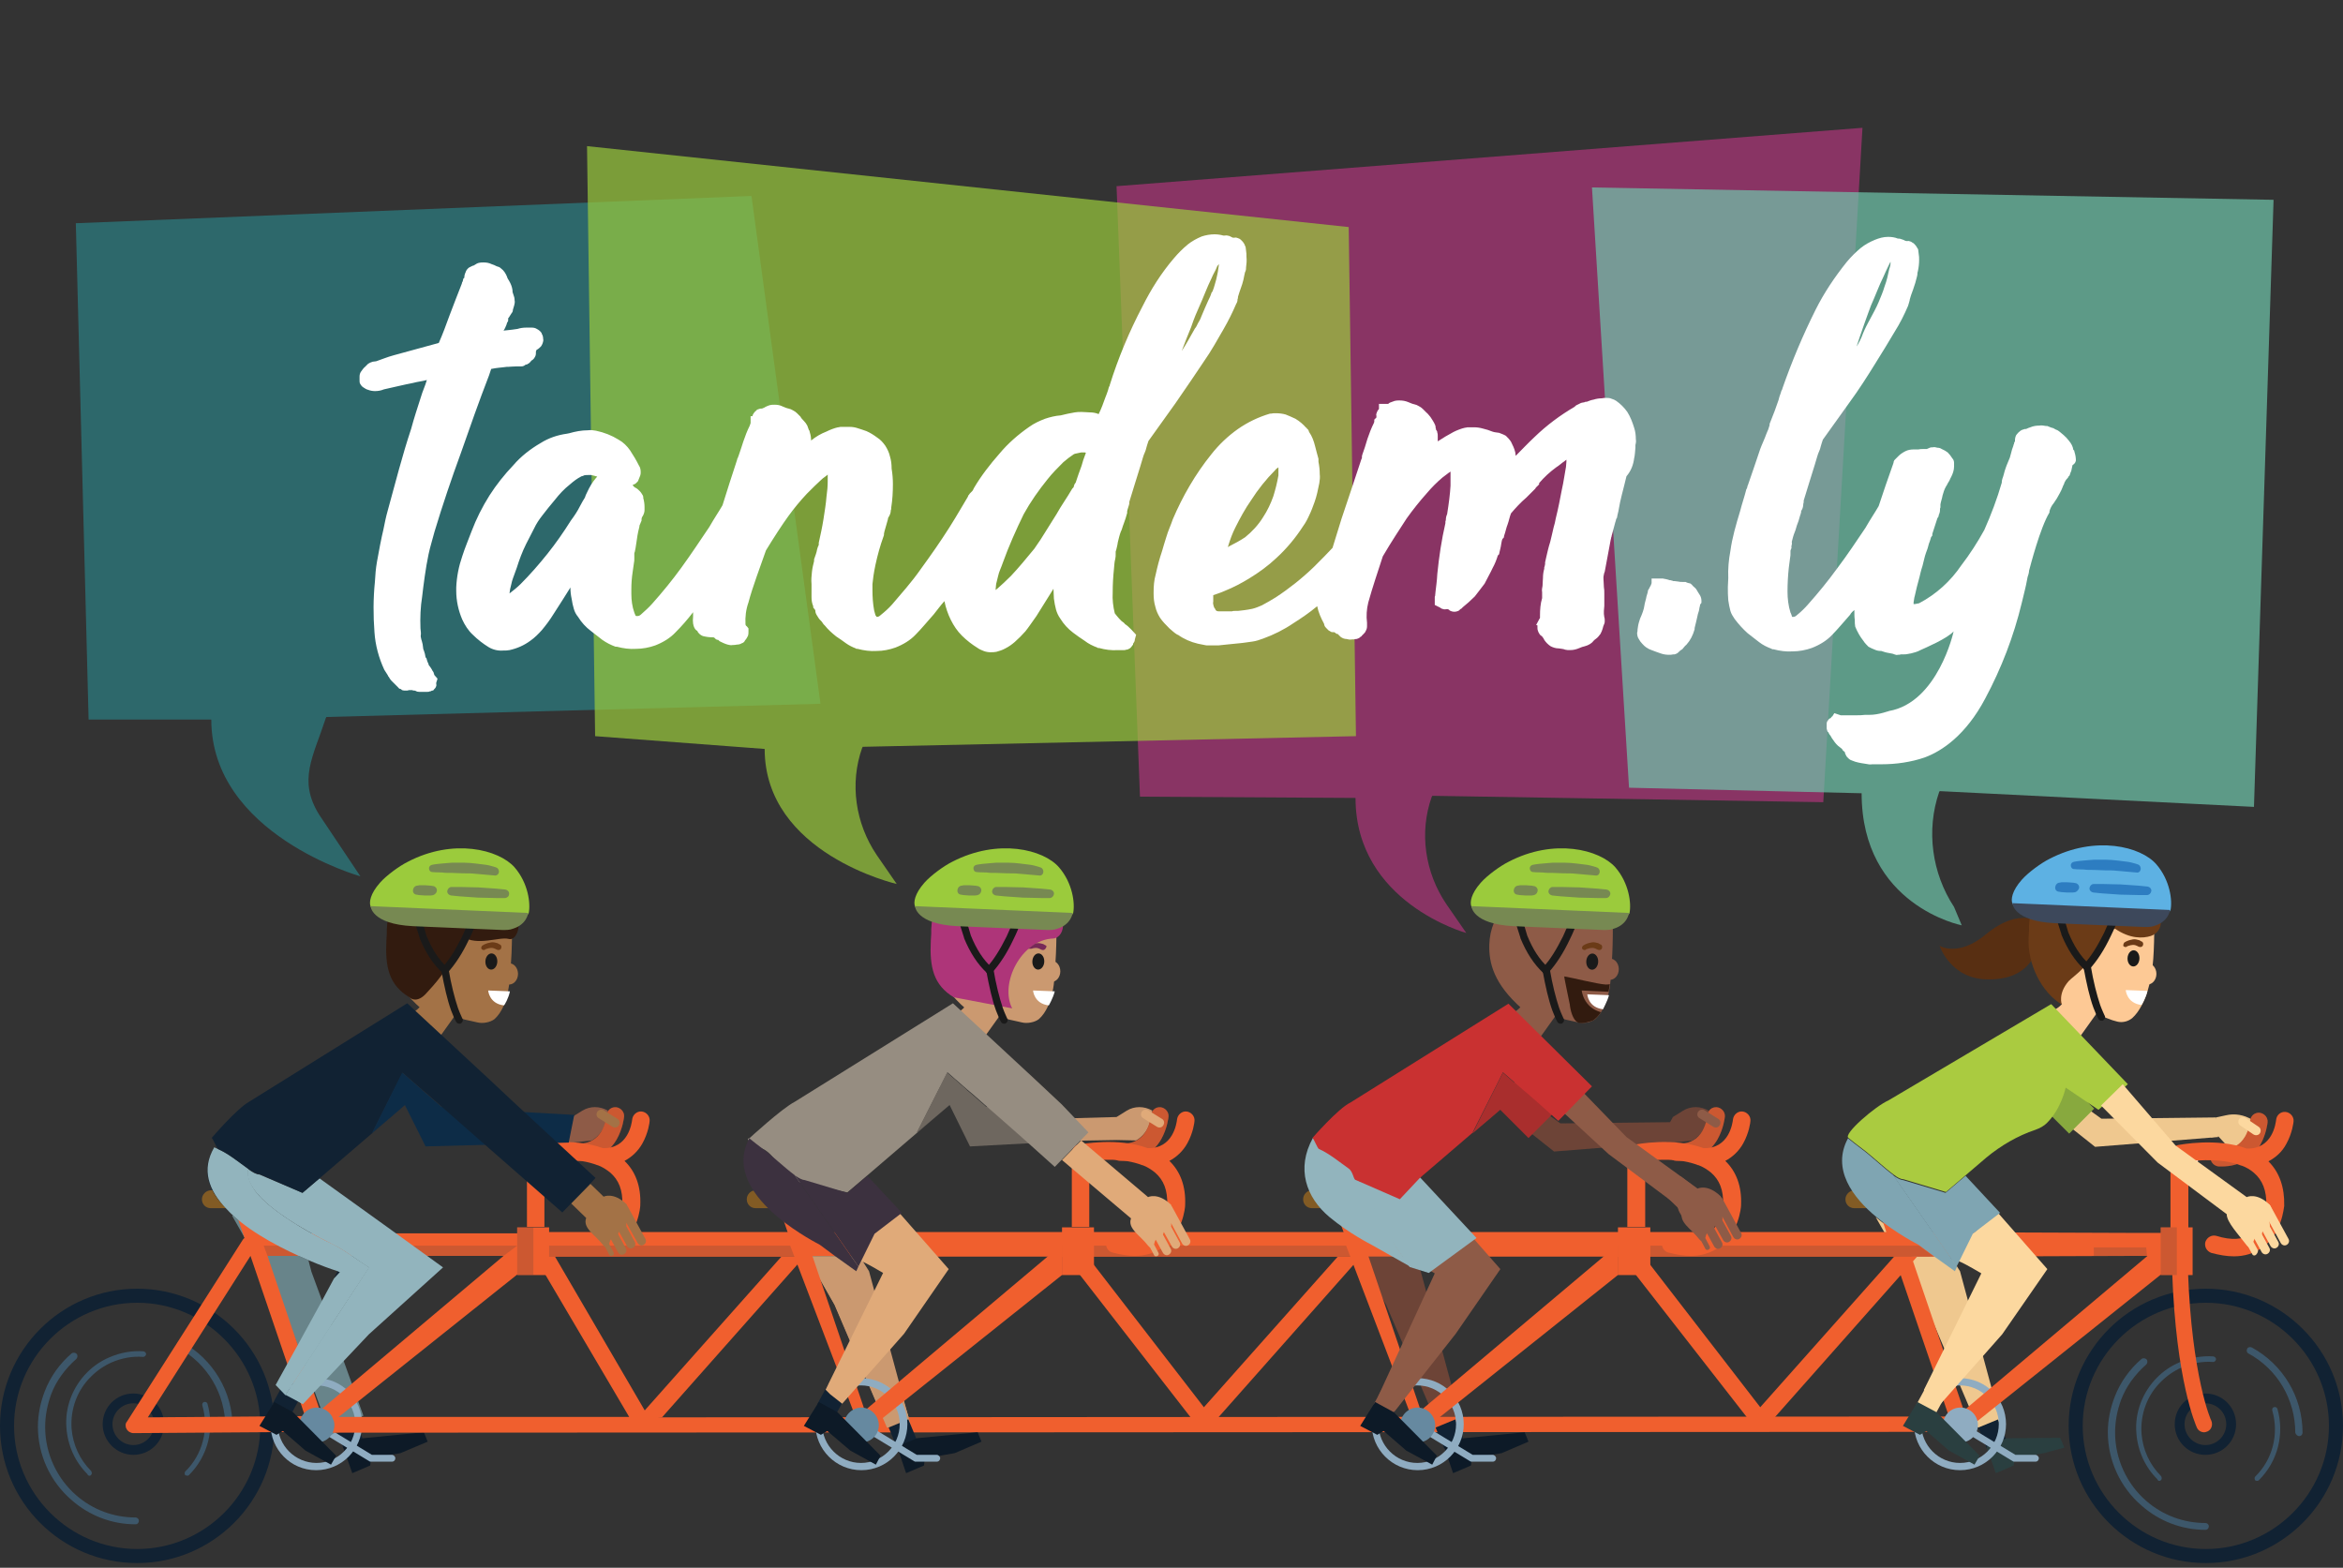 <?xml version="1.0" encoding="utf-8"?>
<!-- Generator: Adobe Illustrator 21.1.0, SVG Export Plug-In . SVG Version: 6.00 Build 0)  -->
<svg version="1.1" id="Layer_1" xmlns="http://www.w3.org/2000/svg" xmlns:xlink="http://www.w3.org/1999/xlink" x="0px" y="0px"
	 viewBox="0 0 550 368" style="enable-background:new 0 0 550 368;" xml:space="preserve">
<rect x="0" y="0" width="550" height="368" fill="#333333" stroke="none"/>
<style type="text/css">
	.st0{fill:#6D4437;}
	.st1{fill:#EFC88F;}
	.st2{fill:#F05F2E;}
	.st3{fill:#8E5B47;}
	.st4{fill-rule:evenodd;clip-rule:evenodd;fill:#582F12;}
	.st5{fill:#FDC995;}
	.st6{fill:#6B3B17;}
	.st7{fill:#1A1A1A;}
	.st8{fill-rule:evenodd;clip-rule:evenodd;fill:#1A1A1A;}
	.st9{fill-rule:evenodd;clip-rule:evenodd;fill:#FFFFFF;}
	.st10{fill-rule:evenodd;clip-rule:evenodd;fill:#5DB1E3;}
	.st11{fill-rule:evenodd;clip-rule:evenodd;fill:#3D485B;}
	.st12{fill:#2D7DC1;}
	.st13{fill:#A37246;}
	.st14{fill:#321B0F;}
	.st15{fill-rule:evenodd;clip-rule:evenodd;fill:#9BCB3C;}
	.st16{fill-rule:evenodd;clip-rule:evenodd;fill:#778952;}
	.st17{fill:#778952;}
	.st18{fill:#88A93E;}
	.st19{fill:#A92E2D;}
	.st20{opacity:0.2;fill:#3E3E3E;}
	.st21{fill:#112233;}
	.st22{fill:#0D1A27;}
	.st23{fill:#8FACC1;}
	.st24{fill:#68848A;}
	.st25{fill:#825B24;}
	.st26{opacity:0.5;}
	.st27{fill:#487BA1;}
	.st28{fill:#FFFFFF;}
	.st29{fill:none;}
	.st30{fill:#6689A0;}
	.st31{fill:#92B4BD;}
	.st32{fill:#0D2C47;}
	.st33{fill:#2A3F40;}
	.st34{fill:#FCD89F;}
	.st35{fill:#7FA5B2;}
	.st36{fill:#CB9970;}
	.st37{fill:#AACB40;}
	.st38{fill:#AE3579;}
	.st39{fill:#772958;}
	.st40{fill:#6E675F;}
	.st41{fill:#968D81;}
	.st42{fill:#E0AA79;}
	.st43{fill:#3C313F;}
	.st44{fill:#C93131;}
	.st45{opacity:0.7;fill:#2B8084;}
	.st46{opacity:0.7;fill:#AE3579;}
	.st47{opacity:0.7;fill:#70C7AC;}
	.st48{fill:#9BCB3C;}
	.st49{fill:#70C7AC;}
	.st50{fill:#454545;}
	.st51{fill:#2B8084;}
	.st52{fill:#BFE6ED;}
	.st53{fill:#A1BCBC;}
	.st54{fill:#829FA0;}
	.st55{fill:#96B35B;}
	.st56{fill:#BAD766;}
	.st57{opacity:0.7;fill:#9BCB3C;}
</style>
<g>
	<path class="st0" d="M331.8,295.7l1.7,2.7l9.7,35.9l-5.5,0.8l-12.3-28.8l-11.7-20.5c4.7,3.9,9.7,6.4,9.7,6.4L331.8,295.7z"/>
	<path class="st1" d="M458.4,295.7l1.7,2.7l9.7,35.9l-5.5,0.8L452,306.2l-11.7-20.5c4.7,3.9,9.7,6.4,9.7,6.4L458.4,295.7z"/>
	<polygon class="st2" points="251.9,297.2 281.2,334.9 285.6,334.2 252,290.7 	"/>
	<polygon class="st2" points="382.4,297.2 411.8,334.9 416.2,334.2 382.6,290.7 	"/>
	<path class="st3" d="M134.3,262.2l2.4-1.5c1.8-1.1,4.1-1.1,6,0l0,0l-0.5,2.5c-0.4,1.9-1.6,3.5-3.3,4.5l0,0l-5.4,0.6l-0.5-3.7
		L134.3,262.2z"/>
	<path class="st4" d="M479.5,216.8c0,0-5.1-4.3-13.3,2.5c-6.6,5.5-10.9,2.7-10.9,2.7s2.6,8,11.6,7.9
		C477.9,229.9,478.9,221.5,479.5,216.8z"/>
	<path class="st5" d="M487.5,244.4l-6.5-6.9c0,0,3.4-0.7,4.3-4.2c1.5-6.1,8.2,2.7,8.2,2.7L487.5,244.4z"/>
	<g>
		<path class="st5" d="M505.3,226.8c0.5-4,0.4-12.2,0.4-12.3c-0.3-6.5-7.1-6.9-15.6-6.6c-7.6,0.2-13.2,5.6-13.4,13.2
			c-0.1,4.2,1,9.1,7.7,15c1,0.4,6.4,1,6.4,1c2.7,1.6,4.9,2.4,6.2,2.7c1.2,0.3,2.5,0,3.5-0.8C504,235.9,505.2,228.7,505.3,226.8z"/>
		<path class="st6" d="M496.1,204.1l-5-0.2l0,0l-1.3-0.1l-0.1,0.1c-7.6,0.3-13.1,5.8-13.4,13.5l0,1.1l0,0v0l-0.1,1.6l0,0
			c-0.3,6.2,3,12.8,7.8,15.7c0,0-1-2.5,1.6-5.5c1.2-1.3,5.3-3.5,9.6-12l1.3-0.3c3.5,2.4,6.5,2.3,8.4,1.7c1.5-0.5,2.5-1.9,2.3-3.5
			C506.6,209.8,502.5,204.4,496.1,204.1z"/>
	</g>
	<g>
		<path class="st7" d="M489.9,227.8c-0.2,0-0.4-0.1-0.6-0.2c-2.2-2-4-4.8-5.4-8.2c0,0,0,0,0-0.1l-1.4-4.4c-0.1-0.5,0.1-1,0.6-1.1
			c0.5-0.1,1,0.1,1.1,0.6l1.3,4.4c1.3,3.2,2.9,5.7,4.9,7.5c0.4,0.3,0.4,0.9,0.1,1.3C490.4,227.8,490.2,227.9,489.9,227.8z"/>
		<path class="st7" d="M489.9,227.8c-0.2,0-0.4-0.1-0.6-0.2c-0.4-0.3-0.4-0.9-0.1-1.3c1.7-1.8,3.2-4.3,4.7-7.3
			c0.7-1.5,1.3-2.9,1.7-4.1c0.2-0.5,0.7-0.7,1.1-0.6c0.5,0.2,0.7,0.7,0.6,1.1c-0.4,1.2-1,2.7-1.8,4.3c-1.5,3.2-3.2,5.8-5,7.8
			C490.4,227.8,490.2,227.9,489.9,227.8z"/>
		<path class="st7" d="M493.3,239.6c-0.3,0-0.6-0.2-0.7-0.4c-0.3-0.5-0.7-1.4-1.2-2.7c-0.9-2.5-1.6-5.6-2.3-9.4
			c-0.1-0.5,0.2-1,0.7-1c0.5-0.1,1,0.2,1,0.7c0.6,3.6,1.4,6.7,2.2,9.1c0.5,1.4,0.9,2.1,1,2.4c0.3,0.4,0.1,1-0.3,1.2
			C493.7,239.6,493.5,239.6,493.3,239.6z"/>
	</g>
	
		<ellipse transform="matrix(4.444449e-02 -0.999 0.999 4.444449e-02 253.787 715.26)" class="st8" cx="500.8" cy="225" rx="1.9" ry="1.4"/>
	<path class="st9" d="M504.1,232.6l-5.1-0.2c0,0,0.2,3.1,3.7,3.5C502.8,235.8,503.8,234.1,504.1,232.6z"/>
	<path class="st6" d="M498.7,221.2c0,0,0.1,0,0.2-0.1c0.1-0.1,0.2-0.1,0.4-0.2c0.4-0.2,0.9-0.3,1.4-0.4c0.5-0.1,1.1,0.1,1.5,0.2
		c0.4,0.2,0.6,0.4,0.6,0.3c0.3,0.2,0.4,0.6,0.2,1c-0.2,0.3-0.6,0.4-1,0.2c0,0-0.2-0.1-0.4-0.2c-0.2-0.1-0.5-0.2-0.9-0.2
		c-0.3,0-0.7,0.1-1,0.2c-0.1,0-0.2,0.1-0.3,0.1c-0.1,0-0.1,0-0.1,0.1l0,0c-0.3,0.2-0.7,0.1-0.9-0.2
		C498.4,221.8,498.5,221.4,498.7,221.2z"/>
	<path class="st10" d="M506.2,202.9c3.2,3.7,3.8,8.5,3.3,10.8c-0.1,0.4-2.8,1.8-3.4,1.8l-27-1.2c-2.7-0.1-4.4-0.4-5.2-0.9
		c-0.3-0.2-1.2-0.5-1.5-1.3c-0.4-1-0.1-3,2.2-5.6c1.5-1.7,4.5-3.9,6.5-4.9C491.9,196,502.6,198.7,506.2,202.9z"/>
	<path class="st11" d="M472.4,212c0,0,0.1,4.2,9.9,4.7l21.1,0.9c0.8,0,1.7,0,2.4-0.3c3.3-1,3.6-3.7,3.6-3.7L472.4,212z"/>
	<path class="st12" d="M504,210.1c0,0-0.8,0-2,0c-1.2,0-2.8-0.1-4.3-0.1c-1.6-0.1-3.1-0.2-4.3-0.3c-1.2-0.1-2-0.2-2-0.2
		c-0.6-0.1-1-0.6-0.9-1.1c0.1-0.5,0.5-0.9,1-0.9c0,0,0.8,0,2,0c1.2,0,2.8,0.1,4.3,0.1c1.6,0.1,3.1,0.2,4.3,0.3c1.2,0.1,2,0.2,2,0.2
		c0.6,0.1,1,0.6,0.9,1.1C504.9,209.7,504.5,210.1,504,210.1z"/>
	<path class="st12" d="M487.2,209.4c0,0-0.3,0.1-0.6,0.1c-0.4,0-0.9,0-1.4,0c-0.5,0-1-0.1-1.4-0.1c-0.4-0.1-0.6-0.1-0.6-0.1
		c-0.6-0.1-0.9-0.7-0.7-1.3c0.1-0.4,0.4-0.7,0.8-0.8c0,0,0.3,0,0.6-0.1c0.4,0,0.9,0,1.4,0c0.5,0,1,0.1,1.4,0.1
		c0.4,0.1,0.6,0.1,0.6,0.1c0.6,0.2,0.9,0.8,0.7,1.3C487.8,209,487.5,209.3,487.2,209.4z"/>
	<path class="st12" d="M501.5,204.8c0,0-0.9-0.1-2.3-0.2c-0.7-0.1-1.5-0.1-2.3-0.2c-0.8-0.1-1.8-0.1-2.7-0.1c-0.9,0-1.8-0.1-2.7-0.1
		c-0.9,0-1.7,0-2.3-0.1c-1.4,0-2.3-0.1-2.3-0.1l0,0c-0.5,0-0.8-0.4-0.8-0.9c0-0.4,0.3-0.7,0.7-0.8c0,0,0.9-0.2,2.3-0.3
		c0.7-0.1,1.5-0.1,2.4-0.2c0.9,0,1.8,0,2.8,0c0.9,0,1.9,0.1,2.8,0.2c0.9,0.1,1.7,0.2,2.4,0.3c0.7,0.1,1.3,0.3,1.7,0.4
		c0.4,0.1,0.6,0.2,0.6,0.2c0.5,0.1,0.8,0.7,0.7,1.2C502.4,204.6,502,204.9,501.5,204.8z"/>
	<path class="st13" d="M102,245.1l-6.5-6.9c0,0,3.4-0.7,4.3-4.2c1.5-6.1,8.2,2.7,8.2,2.7L102,245.1z"/>
	<g>
		<path class="st13" d="M119.8,227.5c0.5-4,0.4-12.2,0.4-12.3c-0.3-6.5-7.1-6.9-15.6-6.6c-7.6,0.2-13.2,5.6-13.4,13.2
			c-0.1,4.2,1,9.1,7.7,15c1,0.4,6.4,1,6.4,1c2.7,1.6,5.4,1.8,6.8,2.2c1.2,0.3,3,0,4-0.8C119.6,236,119.7,229.4,119.8,227.5z"/>
		<path class="st14" d="M110.6,204.8l-5-0.2l0,0l-1.3-0.1l-0.1,0.1c-7.6,0.3-13.1,5.8-13.4,13.5l0,1.1l0,0l0,0l-0.1,1.6l0,0
			c-0.3,6.2,0.6,10.4,5.4,13.3c0,0,1.7,1.8,4.2-1.2c1.2-1.3,5.1-5.3,9.4-13.9l-1.2,0.8c3.5,2.4,8.8,0,10.9,0.6
			c1.5,0.4,2.5-1.9,2.3-3.5C121.1,210.5,117.1,205.1,110.6,204.8z"/>
	</g>
	<g>
		<path class="st7" d="M104.5,228.6c-0.2,0-0.4-0.1-0.6-0.2c-2.2-2-4-4.8-5.4-8.2c0,0,0,0,0-0.1l-1.4-4.4c-0.1-0.5,0.1-1,0.6-1.1
			c0.5-0.1,1,0.1,1.1,0.6l1.3,4.4c1.3,3.2,2.9,5.7,4.9,7.5c0.4,0.3,0.4,0.9,0.1,1.3C105,228.5,104.7,228.6,104.5,228.6z"/>
		<path class="st7" d="M104.5,228.6c-0.2,0-0.4-0.1-0.6-0.2c-0.4-0.3-0.4-0.9-0.1-1.3c1.7-1.8,3.2-4.3,4.7-7.3
			c0.7-1.5,1.3-2.9,1.7-4.1c0.2-0.5,0.7-0.7,1.1-0.6c0.5,0.2,0.7,0.7,0.6,1.1c-0.4,1.2-1,2.7-1.8,4.3c-1.5,3.2-3.2,5.8-5,7.8
			C105,228.5,104.7,228.6,104.5,228.6z"/>
		<path class="st7" d="M107.8,240.3c-0.3,0-0.6-0.2-0.7-0.4c-0.3-0.5-0.7-1.4-1.2-2.7c-0.9-2.5-1.6-5.6-2.3-9.4
			c-0.1-0.5,0.2-1,0.7-1c0.5-0.1,1,0.2,1,0.7c0.6,3.6,1.4,6.7,2.2,9.1c0.5,1.4,0.9,2.1,1,2.4c0.3,0.4,0.1,1-0.3,1.2
			C108.2,240.3,108,240.3,107.8,240.3z"/>
	</g>
	
		<ellipse transform="matrix(4.444449e-02 -0.999 0.999 4.444449e-02 -115.259 330.851)" class="st8" cx="115.3" cy="225.7" rx="1.9" ry="1.4"/>
	<path class="st9" d="M119.7,232.7l-5.1-0.2c0,0,0.2,3.1,3.7,3.5C118.4,236,119.4,234.3,119.7,232.7z"/>
	<path class="st6" d="M113.3,221.9c0,0,0.1,0,0.2-0.1c0.1-0.1,0.2-0.1,0.4-0.2c0.4-0.2,0.9-0.3,1.4-0.4c0.5-0.1,1.1,0.1,1.5,0.2
		c0.4,0.2,0.6,0.4,0.6,0.3c0.3,0.2,0.4,0.6,0.2,1c-0.2,0.3-0.6,0.4-1,0.2c0,0-0.2-0.1-0.4-0.2c-0.2-0.1-0.5-0.2-0.9-0.2
		c-0.3,0-0.7,0.1-1,0.2c-0.1,0-0.2,0.1-0.3,0.1c-0.1,0-0.1,0-0.1,0.1l0,0c-0.3,0.2-0.7,0.1-0.9-0.2
		C112.9,222.5,113,222.1,113.3,221.9z"/>
	<path class="st15" d="M120.8,203.6c3.2,3.7,3.8,8.5,3.3,10.8c-0.1,0.4-2.8,1.8-3.4,1.8l-27-1.2c-2.7-0.1-4.4-0.4-5.2-0.9
		c-0.3-0.2-1.2-0.5-1.5-1.3c-0.4-1-0.1-3,2.2-5.6c1.5-1.7,4.5-3.9,6.5-4.9C106.4,196.7,117.1,199.4,120.8,203.6z"/>
	<path class="st16" d="M87,212.7c0,0,0.1,4.2,9.9,4.7l21.1,0.9c0.8,0,1.7,0,2.4-0.3c3.3-1,3.6-3.7,3.6-3.7L87,212.7z"/>
	<path class="st17" d="M118.5,210.8c0,0-0.8,0-2,0c-1.2,0-2.8-0.1-4.3-0.1c-1.6-0.1-3.1-0.2-4.3-0.3c-1.2-0.1-2-0.2-2-0.2
		c-0.6-0.1-1-0.6-0.9-1.1c0.1-0.5,0.5-0.9,1-0.9c0,0,0.8,0,2,0c1.2,0,2.8,0.1,4.3,0.1c1.6,0.1,3.1,0.2,4.3,0.3c1.2,0.1,2,0.2,2,0.2
		c0.6,0.1,1,0.6,0.9,1.1C119.5,210.4,119,210.8,118.5,210.8z"/>
	<path class="st17" d="M101.7,210.1c0,0-0.3,0.1-0.6,0.1c-0.4,0-0.9,0-1.4,0c-0.5,0-1-0.1-1.4-0.1c-0.4-0.1-0.6-0.1-0.6-0.1
		c-0.6-0.1-0.9-0.7-0.7-1.3c0.1-0.4,0.4-0.7,0.8-0.8c0,0,0.3,0,0.6-0.1c0.4,0,0.9,0,1.4,0c0.5,0,1,0.1,1.4,0.1
		c0.4,0.1,0.6,0.1,0.6,0.1c0.6,0.2,0.9,0.8,0.7,1.3C102.4,209.7,102,210,101.7,210.1z"/>
	<path class="st17" d="M116.1,205.5c0,0-0.9-0.1-2.3-0.2c-0.7-0.1-1.5-0.1-2.3-0.2c-0.8-0.1-1.8-0.1-2.7-0.1c-0.9,0-1.8-0.1-2.7-0.1
		c-0.9,0-1.7,0-2.3-0.1c-1.4,0-2.3-0.1-2.3-0.1l0,0c-0.5,0-0.8-0.4-0.8-0.9c0-0.4,0.3-0.7,0.7-0.8c0,0,0.9-0.2,2.3-0.3
		c0.7-0.1,1.5-0.1,2.4-0.2c0.9,0,1.8,0,2.8,0c0.9,0,1.9,0.1,2.8,0.2c0.9,0.1,1.7,0.2,2.4,0.3c0.7,0.1,1.3,0.3,1.7,0.4
		c0.4,0.1,0.6,0.2,0.6,0.2c0.5,0.1,0.8,0.7,0.7,1.2C117,205.3,116.5,205.6,116.1,205.5z"/>
	<path class="st1" d="M483.3,254.2l6.1,5.6l3.9,2.8l26.9-0.3l0.5,4.6l-28.9,2.3l-9.7-7.7C480.8,258,483.3,254.2,483.3,254.2z"/>
	
		<rect x="478.8" y="255" transform="matrix(0.707 0.707 -0.707 0.707 325.164 -266.767)" class="st18" width="11.6" height="8.3"/>
	<path class="st0" d="M356.3,255.3l6.1,5.6l3.9,2.8l26.9-0.3l0.5,4.6l-28.9,2.3l-9.7-7.7C353.9,259.1,356.3,255.3,356.3,255.3z"/>
	
		<rect x="351.8" y="256" transform="matrix(0.707 0.707 -0.707 0.707 288.738 -176.651)" class="st19" width="11.6" height="8.3"/>
	<path class="st1" d="M520.2,262.3l2.3-0.5c2.1-0.5,4.3-0.1,6.1,1l1.1,0.7l-5.4,7.1l-3.6-3.9l-1.7,0.3L520.2,262.3z"/>
	<path class="st2" d="M135.8,272.5c3.9,0,7.1-1.8,9-5.1c1.4-2.5,1.7-5.1,1.7-5.3c0.1-1.1-0.8-2.1-1.9-2.2c-1.1-0.1-2.1,0.7-2.2,1.9
		c-0.1,0.7-0.8,7.1-7.1,6.6c-1.1-0.1-2.1,0.8-2.2,1.9c-0.1,1.1,0.8,2.1,1.9,2.2C135.2,272.5,135.5,272.5,135.8,272.5z"/>
	<path class="st2" d="M521.6,273.8c3.9,0,7.1-1.8,9-5.1c1.4-2.5,1.7-5.1,1.7-5.3c0.1-1.1-0.8-2.1-1.9-2.2c-1.1-0.1-2.1,0.7-2.2,1.9
		c-0.1,0.7-0.8,7.1-7.1,6.6c-1.1-0.1-2.1,0.8-2.2,1.9c-0.1,1.1,0.8,2.1,1.9,2.2C521,273.8,521.3,273.8,521.6,273.8z"/>
	<g>
		<path class="st20" d="M135.8,272.5c3.9,0,7.1-1.8,9-5.1c1.4-2.5,1.7-5.1,1.7-5.3c0.1-1.1-0.8-2.1-1.9-2.2
			c-1.1-0.1-2.1,0.7-2.2,1.9c-0.1,0.7-0.8,7.1-7.1,6.6c-1.1-0.1-2.1,0.8-2.2,1.9c-0.1,1.1,0.8,2.1,1.9,2.2
			C135.2,272.5,135.5,272.5,135.8,272.5z"/>
	</g>
	<g>
		<path class="st20" d="M521.6,273.8c3.9,0,7.1-1.8,9-5.1c1.4-2.5,1.7-5.1,1.7-5.3c0.1-1.1-0.8-2.1-1.9-2.2
			c-1.1-0.1-2.1,0.7-2.2,1.9c-0.1,0.7-0.8,7.1-7.1,6.6c-1.1-0.1-2.1,0.8-2.2,1.9c-0.1,1.1,0.8,2.1,1.9,2.2
			C521,273.8,521.3,273.8,521.6,273.8z"/>
	</g>
	<g>
		
			<rect x="79.5" y="333.9" transform="matrix(0.924 -0.382 0.382 0.924 -122.388 56.889)" class="st21" width="5" height="5.3"/>
		<polygon class="st22" points="85.2,337.6 99.5,336.2 100.4,338.4 94,341.1 87.1,342.3 86.9,344 82.7,345.8 80.5,339.6 		"/>
	</g>
	<g>
		<path class="st23" d="M87.1,343.1H92c0.5,0,0.8-0.4,0.8-0.8s-0.4-0.8-0.8-0.8h-4.7l-12.5-7.6c-0.4-0.2-0.9-0.1-1.1,0.3
			c-0.2,0.4-0.1,0.9,0.3,1.1l12.7,7.7C86.8,343.1,87,343.1,87.1,343.1z"/>
	</g>
	<path class="st24" d="M54.5,285.4l11.9,20.9l3.4,9.4l1.8,4.8l6,16.4l7.7-4.6l-7.6-21.1l-2.1-5.9l-2.5-6.8l-0.7-2.7
		c-5.6-2.4-12.8-6-17.7-10.5L54.5,285.4z"/>
	<path class="st25" d="M47.4,281.5c0,1.2,0.9,2.1,2.1,2.1H58c1.2,0,2.1-0.9,2.1-2.1l0,0c0-1.2-0.9-2.1-2.1-2.1h-8.5
		C48.4,279.4,47.4,280.4,47.4,281.5L47.4,281.5z"/>
	<g class="st26">
		<path class="st27" d="M21,346.4c0.2,0,0.3-0.1,0.4-0.2c0.2-0.2,0.2-0.6,0-0.9c-2.7-2.7-4.3-6.2-4.6-10c-0.3-4.5,1.3-9,4.6-12.2
			c1.4-1.4,3-2.5,4.8-3.3c2.3-1,4.9-1.5,7.4-1.3c0.3,0,0.6-0.2,0.7-0.6c0-0.3-0.2-0.6-0.6-0.7c-2.7-0.2-5.5,0.3-8,1.4
			c-1.9,0.8-3.7,2-5.2,3.5c-3.5,3.5-5.3,8.3-4.9,13.1c0.3,4.1,2,7.9,4.9,10.8C20.6,346.3,20.8,346.4,21,346.4z"/>
	</g>
	<g class="st26">
		<path class="st27" d="M53.8,335.8c0.5,0,0.8-0.4,0.8-0.8c0-8.3-4.6-16-11.9-20c-0.4-0.2-0.9-0.1-1.1,0.3c-0.2,0.4-0.1,0.9,0.3,1.1
			c6.8,3.7,11,10.8,11,18.6C53,335.4,53.3,335.8,53.8,335.8z"/>
	</g>
	<g class="st26">
		<path class="st27" d="M31.8,357.8c0.5,0,0.8-0.4,0.8-0.8c0-0.5-0.4-0.8-0.8-0.8c-5.1,0-10-1.8-13.9-5.2c-4.6-4-7.3-9.9-7.3-16
			c0-2.7,0.5-5.2,1.4-7.7c1.2-3.2,3.3-6,5.9-8.3c0.3-0.3,0.4-0.8,0.1-1.2c-0.3-0.3-0.8-0.4-1.2-0.1c-2.8,2.4-5,5.5-6.3,8.9
			c-1,2.6-1.6,5.4-1.6,8.3c0,6.6,2.9,12.9,7.9,17.2C21,355.8,26.3,357.8,31.8,357.8z"/>
	</g>
	<g class="st26">
		<path class="st27" d="M44,346.4c0.2,0,0.3-0.1,0.4-0.2c4.4-4.4,6-10.8,4.3-16.7c-0.1-0.3-0.4-0.5-0.8-0.4
			c-0.3,0.1-0.5,0.4-0.4,0.8c1.6,5.5,0.1,11.5-4,15.5c-0.2,0.2-0.2,0.6,0,0.9C43.7,346.3,43.9,346.4,44,346.4z"/>
	</g>
	<g>
		<path class="st21" d="M24.1,334.3c0-4,3.2-7.2,7.2-7.2c4,0,7.2,3.2,7.2,7.2c0,4-3.2,7.2-7.2,7.2C27.4,341.5,24.1,338.3,24.1,334.3
			z M26.4,334.3c0,2.7,2.2,4.9,4.9,4.9c2.7,0,4.9-2.2,4.9-4.9c0-2.7-2.2-4.9-4.9-4.9C28.6,329.4,26.4,331.6,26.4,334.3z"/>
	</g>
	<g>
		<path class="st21" d="M0,334.7c0-17.7,14.4-32.2,32.2-32.2c17.7,0,32.2,14.4,32.2,32.2c0,17.7-14.4,32.2-32.2,32.2
			C14.4,366.9,0,352.5,0,334.7z M3.3,334.7c0,15.9,13,28.9,28.9,28.9c15.9,0,28.9-13,28.9-28.9c0-15.9-13-28.9-28.9-28.9
			C16.3,305.8,3.3,318.8,3.3,334.7z"/>
	</g>
	
		<ellipse transform="matrix(0.275 -0.962 0.962 0.275 -168.858 321.249)" class="st28" cx="128.6" cy="272.6" rx="1.4" ry="1.4"/>
	<g>
		<path class="st23" d="M63.5,334.3c0-5.9,4.8-10.8,10.8-10.8S85,328.4,85,334.3c0,5.9-4.8,10.8-10.8,10.8S63.5,340.2,63.5,334.3z
			 M65.2,334.3c0,5,4.1,9.1,9.1,9.1c5,0,9.1-4.1,9.1-9.1c0-5-4.1-9.1-9.1-9.1C69.3,325.2,65.2,329.3,65.2,334.3z"/>
	</g>
	<g>
		<polygon class="st29" points="71.7,332.5 34.7,332.7 58.9,294.8 		"/>
		<polygon class="st29" points="118.2,294.8 75.2,331.1 62.8,294.8 		"/>
		<path class="st2" d="M29.7,335.4c0.3,0.6,1,1,1.6,1c0,0,0,0,0,0l43-0.3c0,0,0.1,0,0.1,0c0.1,0,0.1,0,0.2,0c0.1,0,0.1,0,0.2,0
			c0,0,0.1,0,0.1,0c0,0,0,0,0.1,0c0,0,0.1,0,0.1-0.1c0.1,0,0.1-0.1,0.2-0.1c0,0,0.1,0,0.1-0.1c0,0,0,0,0.1,0l0,0l46-36.7v-9.6H61
			c0,0,0,0,0,0l-3.4-10c-0.3-1-1.4-1.5-2.4-1.2c-1,0.3-1.5,1.4-1.2,2.4l3.4,9.9c-0.2,0.1-0.3,0.3-0.4,0.4l-27.2,42.7
			C29.4,334.1,29.4,334.9,29.7,335.4z M62.8,294.8h55.4l-43.1,36.3L62.8,294.8z M34.7,332.7l24.1-37.9l12.8,37.6L34.7,332.7z"/>
		<path class="st2" d="M123.6,270.8C123.6,270.8,123.6,270.8,123.6,270.8c0-0.3,0.1-0.6,0.2-0.8c0-0.1,0.1-0.1,0.1-0.2
			c0-0.1,0.1-0.1,0.1-0.2c0-0.1,0.1-0.1,0.1-0.1c0-0.1,0.1-0.1,0.1-0.2c0,0,0.1-0.1,0.1-0.1c0.1-0.1,0.1-0.1,0.2-0.2
			c0.2-0.2,0.5-0.3,0.8-0.3c0,0,0,0,0,0c0.4-0.1,9.1-1.8,16.2,0.8c6,0.2,6.8-5.9,6.9-6.7c0.1-1.1,1.1-2,2.2-1.9
			c1.1,0.1,2,1.1,1.9,2.2c0,0.3-0.3,2.8-1.7,5.3c-1,1.8-2.5,3.2-4.2,4.1c2.6,2.5,3.9,6,3.7,10.4c0,0,0,0,0,0.1
			c0,0.3-0.5,6.5-5.2,9.8c-1.9,1.3-4.1,2-6.6,2c-1.6,0-3.4-0.3-5.3-0.8c-1.1-0.3-1.7-1.5-1.4-2.6c0.3-1.1,1.5-1.7,2.6-1.4
			c3.5,1,6.3,0.8,8.3-0.5c3-2.1,3.4-6.3,3.4-6.7c0.1-3.4-0.8-5.8-2.9-7.6c-0.9-0.7-1.8-1.3-2.9-1.7c0,0-0.1,0-0.1,0
			c-4.3-1.7-9.7-1.3-12.4-1v15.5h-4.1V270.8z"/>
		<polygon class="st2" points="121.4,288.1 123.6,288.1 127.8,288.1 128.9,288.1 128.9,299.3 127.7,299.3 123.9,299.3 121.4,299.3 
			121.4,299 121.4,289.4 		"/>
	</g>
	<polygon class="st20" points="61.9,292.4 121.4,292.4 118.2,294.8 62.8,294.8 	"/>
	<path class="st30" d="M70.3,334.5c0,2.3,1.8,4.1,4.1,4.1c1.6,0,3-0.9,3.7-2.3c0.3-0.6,0.4-1.2,0.4-1.8c0-0.7-0.2-1.3-0.5-1.9
		c-0.7-1.3-2.1-2.2-3.6-2.2C72.1,330.4,70.3,332.3,70.3,334.5z"/>
	<g>
		
			<rect x="65" y="325.8" transform="matrix(0.476 -0.879 0.879 0.476 -253.335 231.576)" class="st21" width="5.3" height="5"/>
		<polygon class="st22" points="68.8,331.5 78.9,341.7 77.7,343.8 71.7,340.5 66.4,335.9 64.9,336.8 60.9,334.7 64.4,329.1 		"/>
	</g>
	<g>
		<path class="st21" d="M78.4,300l0.9-1.7c0.2,0.1,0.4,0.1,0.5,0.2L78.4,300z"/>
		<path class="st21" d="M53,283.6c-4.5-4.5-6.3-10-1.5-16.2C46.8,273.4,48.6,278.9,53,283.6z"/>
	</g>
	<g>
		
			<ellipse transform="matrix(0.275 -0.962 0.962 0.275 -169.668 326.171)" class="st29" cx="131.4" cy="275.6" rx="1.4" ry="1.4"/>
		
			<ellipse transform="matrix(0.275 -0.962 0.962 0.275 -169.093 320.93)" class="st29" cx="128.2" cy="272.6" rx="1.4" ry="1.4"/>
		<path class="st31" d="M86.6,297.5c-3.1-1.9-5.6-4-8.3-5.3c-17.9-8.9-20.8-14.6-20.1-17.8c1.1,0.8,2,1.3,2.7,1.3L71,280l4-3.4
			l16,11.5l13,9.4l-17.4,15.7l-15.5,16.4l-4.1-2.2l11.4-17.4L86.6,297.5z"/>
		<path class="st31" d="M50.3,269.3c0.3,0.2,0.7,0.3,1,0.5c2.5,1.1,5,3.2,7,4.6c-0.3,1.3,0.1,3.1,1.8,5.4c1.7,2.2,4.9,4.8,10.1,8
			c2.3,1.4,5,2.9,8.2,4.4c2.6,1.3,5.2,3.4,8.3,5.3l-8.3,12.6l-0.7,1.1l-6.1,9.3l-4.6,7l-2.3-2.4l5.2-9.4l5.7-10.4l2.8-5.2l1.4-1.5
			c-0.2,0-0.3-0.1-0.5-0.2c-1.6-0.5-4.1-1.4-6.9-2.6c-5.6-2.4-12.8-6-17.7-10.5c-0.6-0.5-1.1-1.1-1.6-1.6
			C49,279.4,47.2,274.6,50.3,269.3z"/>
		<g>
			<polygon class="st32" points="99.1,255.9 99.1,255.9 100.3,256.9 103.6,259.8 107.8,260.2 134.8,261.7 133.5,268.2 99.9,269.1 
				92.8,254.9 94.4,251.8 			"/>
			
				<ellipse transform="matrix(0.275 -0.962 0.962 0.275 -169.668 326.171)" class="st29" cx="131.4" cy="275.6" rx="1.4" ry="1.4"/>
			
				<ellipse transform="matrix(0.275 -0.962 0.962 0.275 -169.093 320.93)" class="st29" cx="128.2" cy="272.6" rx="1.4" ry="1.4"/>
			<path class="st21" d="M49.7,267.1c0.3,0.2,1.2,2.5,1.5,2.6c2.5,1.1,5,3.2,7,4.6c1.1,0.8,2,1.3,2.7,1.3L71,280l4-3.4l16.8-14.4
				l-4.5,3.9l5.6-11.1l1.6-3.2l4.7,4.1l0,0l1.2,1l3.3,2.9l2.4,2.1l5.8,5.1l20.1,17.6l3.4-3.5l3.1-3.2l1.3-1.4l-18.7-17.3l-6.3-5.9
				l-19.2-17.8l-37.1,23.1C55.6,260.2,49.7,267.1,49.7,267.1z"/>
		</g>
	</g>
	<polygon class="st32" points="94.4,251.8 99.1,255.9 99.1,255.9 91.8,262.2 87.3,266 	"/>
	<path class="st13" d="M140.2,261c-0.3,0.5-0.2,1.2,0.4,1.5l3.2,2c0.5,0.3,1.2,0.2,1.5-0.4l0,0c0.3-0.5,0.2-1.2-0.4-1.5l-3.2-2
		C141.2,260.3,140.5,260.5,140.2,261L140.2,261z"/>
	<rect x="121.4" y="288.1" class="st20" width="3.8" height="11.2"/>
	<g>
		
			<rect x="465.3" y="333.9" transform="matrix(0.924 -0.382 0.382 0.924 -93.105 204.323)" class="st21" width="5" height="5.3"/>
		<polygon class="st33" points="471,337.6 483.6,337.5 484.6,339.8 479.8,341.1 472.9,342.3 472.7,344 468.5,345.8 466.3,339.6 		
			"/>
	</g>
	<path class="st1" d="M202.6,298.4L202.6,298.4l11.2,35.9l-5.5,0.8l-12.3-28.8l-11.7-20.5c4.7,3.9,9.7,6.4,9.7,6.4L202.6,298.4z"/>
	<g>
		<path class="st23" d="M472.9,343.1h4.9c0.5,0,0.8-0.4,0.8-0.8s-0.4-0.8-0.8-0.8h-4.7l-12.5-7.6c-0.4-0.2-0.9-0.1-1.1,0.3
			c-0.2,0.4-0.1,0.9,0.3,1.1l12.7,7.7C472.6,343.1,472.7,343.1,472.9,343.1z"/>
	</g>
	<path class="st25" d="M433.2,281.5c0,1.2,0.9,2.1,2.1,2.1h8.5c1.2,0,2.1-0.9,2.1-2.1l0,0c0-1.2-0.9-2.1-2.1-2.1h-8.5
		C434.2,279.4,433.2,280.4,433.2,281.5L433.2,281.5z"/>
	<g class="st26">
		<path class="st27" d="M506.9,347.6c0.2,0,0.3-0.1,0.4-0.2c0.2-0.2,0.2-0.6,0-0.9c-2.7-2.7-4.3-6.2-4.6-10c-0.3-4.5,1.3-9,4.6-12.2
			c1.4-1.4,3-2.5,4.8-3.3c2.3-1,4.9-1.5,7.4-1.3c0.3,0,0.6-0.2,0.7-0.6c0-0.3-0.2-0.6-0.6-0.7c-2.7-0.2-5.5,0.3-8,1.4
			c-1.9,0.8-3.7,2-5.2,3.5c-3.5,3.5-5.3,8.3-4.9,13.1c0.3,4.1,2,7.9,4.9,10.8C506.6,347.6,506.7,347.6,506.9,347.6z"/>
	</g>
	<g>
		<path class="st21" d="M510.5,334.3c0-4,3.2-7.2,7.2-7.2s7.2,3.2,7.2,7.2c0,4-3.2,7.2-7.2,7.2S510.5,338.3,510.5,334.3z
			 M512.8,334.3c0,2.7,2.2,4.9,4.9,4.9s4.9-2.2,4.9-4.9c0-2.7-2.2-4.9-4.9-4.9S512.8,331.6,512.8,334.3z"/>
	</g>
	<g>
		<path class="st21" d="M485.6,334.7c0-17.7,14.4-32.2,32.2-32.2c17.7,0,32.2,14.4,32.2,32.2c0,17.7-14.4,32.2-32.2,32.2
			C500.1,366.9,485.6,352.5,485.6,334.7z M488.9,334.7c0,15.9,13,28.9,28.9,28.9s28.9-13,28.9-28.9c0-15.9-13-28.9-28.9-28.9
			S488.9,318.8,488.9,334.7z"/>
	</g>
	<g class="st26">
		<path class="st27" d="M539.7,337.1c0.5,0,0.8-0.4,0.8-0.8c0-8.4-4.6-16-11.9-20c-0.4-0.2-0.9-0.1-1.1,0.3
			c-0.2,0.4-0.1,0.9,0.3,1.1c6.8,3.7,11,10.8,11,18.6C538.9,336.7,539.3,337.1,539.7,337.1z"/>
	</g>
	<g class="st26">
		<path class="st27" d="M517.7,359.1c0.5,0,0.8-0.4,0.8-0.8c0-0.5-0.4-0.8-0.8-0.8c-5.1,0-10-1.8-13.9-5.2c-4.6-4-7.3-9.9-7.3-16
			c0-2.7,0.5-5.2,1.4-7.7c1.2-3.2,3.3-6,5.9-8.3c0.3-0.3,0.4-0.8,0.1-1.2c-0.3-0.3-0.8-0.4-1.2-0.1c-2.8,2.4-5,5.5-6.3,8.9
			c-1,2.6-1.6,5.4-1.6,8.3c0,6.6,2.9,12.9,7.9,17.2C506.9,357.1,512.2,359.1,517.7,359.1z"/>
	</g>
	<g class="st26">
		<path class="st27" d="M529.9,347.6c0.2,0,0.3-0.1,0.4-0.2c4.4-4.4,6-10.8,4.3-16.7c-0.1-0.3-0.4-0.5-0.8-0.4
			c-0.3,0.1-0.5,0.4-0.4,0.8c1.6,5.5,0.1,11.5-4,15.5c-0.2,0.2-0.2,0.6,0,0.9C529.6,347.6,529.8,347.6,529.9,347.6z"/>
	</g>
	
		<ellipse transform="matrix(0.275 -0.962 0.962 0.275 110.868 692.174)" class="st28" cx="514.4" cy="272.6" rx="1.4" ry="1.4"/>
	<g>
		<path class="st23" d="M449.3,334.3c0-5.9,4.8-10.8,10.8-10.8s10.8,4.8,10.8,10.8c0,5.9-4.8,10.8-10.8,10.8
			S449.3,340.2,449.3,334.3z M451,334.3c0,5,4.1,9.1,9.1,9.1c5,0,9.1-4.1,9.1-9.1c0-5-4.1-9.1-9.1-9.1
			C455.1,325.2,451,329.3,451,334.3z"/>
	</g>
	<path class="st2" d="M78.5,334.5c0,0.7-0.2,1.3-0.4,1.8l382.1-0.2c0,0,0.1,0,0.1,0c0.1,0,0.1,0,0.2,0c0.1,0,0.1,0,0.2,0
		c0,0,0.1,0,0.1,0c0,0,0,0,0.1,0c0,0,0.1,0,0.1-0.1c0.1,0,0.1-0.1,0.2-0.1c0,0,0.1,0,0.1-0.1c0,0,0,0,0.1,0l0,0l48.2-38.5v0.2
		c0,0.4,0.1,0.7,0.3,1c0.9,25.8,5.6,36.1,5.8,36.6c0.3,0.7,1,1.1,1.7,1.1c0.3,0,0.5-0.1,0.8-0.2c0.9-0.4,1.3-1.5,0.9-2.5
		c-0.1-0.1-4.6-10.3-5.5-35.3c0.1-0.2,0.1-0.5,0.1-0.7v-3.6c0.9-1,0.9-2.5,0.1-3.5c0,0-0.1-0.1-0.1-0.1v-17.7
		c2.7-0.3,8.2-0.7,12.4,1c0,0,0.1,0,0.1,0c1.1,0.4,2.1,1,2.9,1.7c2,1.7,3,4.2,2.9,7.6c0,0.3-0.5,4.6-3.4,6.7c-2,1.4-4.8,1.6-8.3,0.5
		c-1.1-0.3-2.2,0.3-2.6,1.4c-0.3,1.1,0.3,2.2,1.4,2.6c1.9,0.5,3.6,0.8,5.3,0.8c2.5,0,4.7-0.7,6.6-2c4.7-3.3,5.1-9.5,5.2-9.8
		c0,0,0,0,0-0.1c0.1-4.3-1.1-7.8-3.7-10.4c1.7-0.9,3.2-2.2,4.2-4.1c1.4-2.5,1.7-5.1,1.7-5.3c0.1-1.1-0.8-2.1-1.9-2.2
		c-1.1-0.1-2.1,0.7-2.2,1.9c-0.1,0.7-0.8,6.9-6.9,6.7c-7-2.6-15.7-0.9-16.2-0.8c0,0,0,0,0,0c-0.3,0.1-0.5,0.2-0.8,0.3
		c-0.1,0-0.1,0.1-0.2,0.2c0,0-0.1,0.1-0.1,0.1c-0.1,0.1-0.1,0.1-0.1,0.2c0,0-0.1,0.1-0.1,0.1c0,0.1-0.1,0.1-0.1,0.2
		c0,0.1-0.1,0.1-0.1,0.2c-0.1,0.2-0.2,0.5-0.2,0.8c0,0,0,0,0,0v18.5c0,0,0,0,0,0h-8.9l0,0l-53.7-0.2l-3.4-9.8
		c-0.3-1-1.4-1.5-2.4-1.2c-1,0.3-1.5,1.4-1.2,2.4l2.9,8.6H127.7v3.4l-2.4,2l22.4,38H78C78.3,333.2,78.5,333.9,78.5,334.5z
		 M448.7,295l51.8-0.2l0,0h3.6L461,331.1L448.7,295z M444.5,295h0.2l12.8,37.5l-305.2,0.2l-22-37.7h308.9"/>
	<rect x="507.2" y="288.1" class="st2" width="7.5" height="11.2"/>
	<circle class="st23" cx="460.2" cy="334.5" r="4.1"/>
	<g>
		
			<rect x="450.8" y="325.8" transform="matrix(0.476 -0.879 0.879 0.476 -51.11 570.897)" class="st34" width="5.3" height="5"/>
		<polygon class="st33" points="454.6,331.5 464.7,341.7 463.5,343.8 457.5,340.5 452.2,335.9 450.7,336.8 446.7,334.7 450.1,329.1 
					"/>
	</g>
	<path class="st34" d="M525.6,262.7c-0.3,0.5-0.2,1.2,0.3,1.5l3.1,2.1c0.5,0.3,1.2,0.2,1.5-0.3l0,0c0.3-0.5,0.2-1.2-0.3-1.5
		l-3.1-2.1C526.6,262.1,525.9,262.2,525.6,262.7L525.6,262.7z"/>
	<rect x="507.2" y="288.1" class="st20" width="3.8" height="11.2"/>
	<g>
		<path class="st34" d="M463.2,289.5l4.2-3.8l1.7-0.9l11.5,13.1L470,313.2l-14.5,16.4l-2.8-2.2l-1.1-1.1l13.5-27.4
			c0,0-3.8-2.3-5.4-2.9l-4.5-9.1L463.2,289.5z"/>
		<path class="st35" d="M444.4,275.9c1,0.7,1.8,1.1,2.3,1.1l10,3l4.7-4l8.1,8.7l0,0l-6.4,4.9l-3,6.1l0,0l-0.8,1.6L444.4,275.9z"/>
		<path class="st35" d="M440.5,285.7c4.7,3.9,9.7,6.4,9.7,6.4l0.3,0.2l3.5,2.6l4.9,3.5h0l0.5-1.1l-1.7-2.4l-1.8-2.6l-11.5-16.5
			c-2.2-1.6-5.1-4.4-7.4-6.1c-1.1-0.8-2.2-1.7-3.2-2.5C429.9,274.4,434.9,281.1,440.5,285.7z"/>
		<path class="st36" d="M202.3,295.7l1.7,2.7l9.7,35.9l-5.5,0.8l-12.3-28.8l-11.7-20.5c4.7,3.9,9.7,6.4,9.7,6.4L202.3,295.7z"/>
		<g>
			<polygon class="st29" points="489.4,259.8 491.8,261.9 490.6,263.1 			"/>
			<path class="st37" d="M443.3,258.3l38.2-22.6l18,18.8l-6.9,6l-7.7-5.2c0,0-1,4.9-4.4,8.3c-0.7,0.7-1.6,1.2-2.7,1.6l0,0
				c-4.2,1.4-8.1,3.7-11.5,6.5l-4.8,4.1l-4.7,4l-10-3c-0.6,0-1.4-0.4-2.3-1.1c-2.2-1.6-5.1-4.4-7.4-6.1c-1.1-0.8-2.2-1.7-3.2-2.5
				C432.6,266.2,440.3,259.6,443.3,258.3z"/>
		</g>
	</g>
	<polygon class="st20" points="491.5,292.8 491.5,295 504,294.8 503.8,292.8 	"/>
	<polygon class="st20" points="128.9,292.4 128.9,295 454,295 450.5,292.4 	"/>
	<path class="st13" d="M134.1,282.5l4.5-4.6l3.1,3c0,0,2.3-1.2,5.4,1.8c0,0,0.1,0.1,0.1,0.3c0,0,0,0,0.1,0.1l4.2,7.7
		c0.3,0.5,0.1,1.1-0.4,1.4c-0.5,0.3-1.1,0.1-1.4-0.4L147,287c0,0.3,0.1,0.6,0,0.8l2,3.7c0.3,0.5,0.1,1.1-0.4,1.4
		c-0.5,0.3-1.1,0.1-1.4-0.4l-1.9-3.4c-0.1,0.2-0.1,0.4-0.2,0.6l1.8,3.3c0.3,0.5,0.1,1.1-0.4,1.4c-0.5,0.3-1.1,0.1-1.4-0.4l-1.7-3.1
		c-0.2,0.3-0.3,0.7-0.4,1.1l1,1.9c0.2,0.3,0.1,0.7-0.2,0.8c-0.3,0.2-0.7,0.1-0.8-0.2l-0.9-1.7c-0.1-0.1-0.3-0.3-0.5-0.5
		c-1.8-2.4-4.9-4-4-6.4L134.1,282.5z"/>
	<ellipse class="st13" cx="119.5" cy="228.6" rx="2.1" ry="2.5"/>
	<path class="st36" d="M262.1,262.2l2.4-1.5c1.8-1.1,4.1-1.1,6,0l0,0l-0.5,2.5c-0.4,1.9-1.6,3.5-3.3,4.5h0l-4.5-0.1L239,268l8.5-5.4
		L262.1,262.2z"/>
	<path class="st36" d="M229.9,245.1l-6.5-6.9c0,0,3.4-0.7,4.3-4.2c1.5-6.1,8.2,2.7,8.2,2.7L229.9,245.1z"/>
	<g>
		<path class="st36" d="M247.6,227.5c0.5-4,0.4-12.2,0.4-12.3c-0.3-6.5-7.1-6.9-15.6-6.6c-7.6,0.2-13.2,5.6-13.4,13.2
			c-0.1,4.2,1,9.1,7.7,15c1,0.4,6.4,1,6.4,1c2.7,1.6,5.4,1.8,6.8,2.2c1.2,0.3,3,0,4-0.8C247.4,236,247.6,229.4,247.6,227.5z"/>
		<path class="st38" d="M238.4,204.8l-5-0.2l0,0l-1.3-0.1l-0.1,0.1c-7.6,0.3-13.1,5.8-13.4,13.5l0,1.1v0l0,0l-0.1,1.6l0,0
			c-0.3,6.2,0.6,10.4,5.4,13.3l13.7,2.6c-3-5.8,2.1-16.1,9.6-16.4c1.6-0.1,2.5-1.9,2.3-3.5C249,210.5,244.9,205.1,238.4,204.8z"/>
	</g>
	<g>
		<path class="st7" d="M232.3,228.6c-0.2,0-0.4-0.1-0.6-0.2c-2.2-2-4-4.8-5.4-8.2c0,0,0,0,0-0.1l-1.4-4.4c-0.1-0.5,0.1-1,0.6-1.1
			c0.5-0.1,1,0.1,1.1,0.6l1.3,4.4c1.3,3.2,2.9,5.7,4.9,7.5c0.4,0.3,0.4,0.9,0.1,1.3C232.8,228.5,232.6,228.6,232.3,228.6z"/>
		<path class="st7" d="M232.3,228.6c-0.2,0-0.4-0.1-0.6-0.2c-0.4-0.3-0.4-0.9-0.1-1.3c1.7-1.8,3.2-4.3,4.7-7.3
			c0.7-1.5,1.3-2.9,1.7-4.1c0.2-0.5,0.7-0.7,1.1-0.6c0.5,0.2,0.7,0.7,0.6,1.1c-0.4,1.2-1,2.7-1.8,4.3c-1.5,3.2-3.2,5.8-5,7.8
			C232.8,228.5,232.6,228.6,232.3,228.6z"/>
		<path class="st7" d="M235.7,240.3c-0.3,0-0.6-0.2-0.7-0.4c-0.3-0.5-0.7-1.4-1.2-2.7c-0.9-2.5-1.6-5.6-2.3-9.4
			c-0.1-0.5,0.2-1,0.7-1c0.5-0.1,1,0.2,1,0.7c0.6,3.6,1.4,6.7,2.2,9.1c0.5,1.4,0.9,2.1,1,2.4c0.3,0.4,0.1,1-0.3,1.2
			C236,240.3,235.9,240.3,235.7,240.3z"/>
	</g>
	<path class="st9" d="M247.6,232.7l-5.1-0.2c0,0,0.2,3.1,3.7,3.5C246.2,236,247.2,234.3,247.6,232.7z"/>
	<path class="st39" d="M243.4,221.4c0.5-0.1,1.1,0.1,1.5,0.2c0.4,0.2,0.6,0.4,0.6,0.3c0.3,0.2,0.1,0.5-0.1,0.8
		c-0.2,0.3-0.6,0.4-1,0.2c0,0-0.2-0.1-0.4-0.2c-0.2-0.1-0.5-0.2-0.9-0.2c-0.3,0-0.7,0.1-1,0.2c-0.1,0-0.8,0-0.8,0
		C241.3,222.9,242.8,221.4,243.4,221.4z"/>
	<path class="st15" d="M248.6,203.6c3.2,3.7,3.8,8.5,3.3,10.8c-0.1,0.4-2.8,1.8-3.4,1.8l-27-1.2c-2.7-0.1-4.4-0.4-5.2-0.9
		c-0.3-0.2-1.2-0.5-1.5-1.3c-0.4-1-0.1-3,2.2-5.6c1.5-1.7,4.5-3.9,6.5-4.9C234.3,196.7,245,199.4,248.6,203.6z"/>
	<path class="st16" d="M214.8,212.7c0,0,0.1,4.2,9.9,4.7l21.1,0.9c0.8,0,1.7,0,2.4-0.3c3.3-1,3.6-3.7,3.6-3.7L214.8,212.7z"/>
	<path class="st17" d="M246.4,210.8c0,0-0.8,0-2,0c-1.2,0-2.8-0.1-4.3-0.1c-1.6-0.1-3.1-0.2-4.3-0.3c-1.2-0.1-2-0.2-2-0.2
		c-0.6-0.1-1-0.6-0.9-1.1c0.1-0.5,0.5-0.9,1-0.9c0,0,0.8,0,2,0c1.2,0,2.8,0.1,4.3,0.1c1.6,0.1,3.1,0.2,4.3,0.3c1.2,0.1,2,0.2,2,0.2
		c0.6,0.1,1,0.6,0.9,1.1C247.3,210.4,246.9,210.8,246.4,210.8z"/>
	<path class="st17" d="M229.5,210.1c0,0-0.3,0.1-0.6,0.1c-0.4,0-0.9,0-1.4,0c-0.5,0-1-0.1-1.4-0.1c-0.4-0.1-0.6-0.1-0.6-0.1
		c-0.6-0.1-0.9-0.7-0.7-1.3c0.1-0.4,0.4-0.7,0.8-0.8c0,0,0.3,0,0.6-0.1c0.4,0,0.9,0,1.4,0c0.5,0,1,0.1,1.4,0.1
		c0.4,0.1,0.6,0.1,0.6,0.1c0.6,0.2,0.9,0.8,0.7,1.3C230.2,209.7,229.9,210,229.5,210.1z"/>
	<path class="st17" d="M243.9,205.5c0,0-0.9-0.1-2.3-0.2c-0.7-0.1-1.5-0.1-2.3-0.2c-0.8-0.1-1.8-0.1-2.7-0.1c-0.9,0-1.8-0.1-2.7-0.1
		c-0.9,0-1.7,0-2.3-0.1c-1.4,0-2.3-0.1-2.3-0.1l0,0c-0.5,0-0.8-0.4-0.8-0.9c0-0.4,0.3-0.7,0.7-0.8c0,0,0.9-0.2,2.3-0.3
		c0.7-0.1,1.5-0.1,2.4-0.2c0.9,0,1.8,0,2.8,0c0.9,0,1.9,0.1,2.8,0.2c0.9,0.1,1.7,0.2,2.4,0.3c0.7,0.1,1.3,0.3,1.7,0.4
		c0.4,0.1,0.6,0.2,0.6,0.2c0.5,0.1,0.8,0.7,0.7,1.2C244.8,205.3,244.4,205.6,243.9,205.5z"/>
	<path class="st2" d="M263.6,272.5c3.9,0,7.1-1.8,9-5.1c1.4-2.5,1.7-5.1,1.7-5.3c0.1-1.1-0.8-2.1-1.9-2.2c-1.1-0.1-2.1,0.7-2.2,1.9
		c-0.1,0.7-0.8,7.1-7.1,6.6c-1.1-0.1-2.1,0.8-2.2,1.9c-0.1,1.1,0.8,2.1,1.9,2.2C263.1,272.5,263.3,272.5,263.6,272.5z"/>
	<g>
		<path class="st20" d="M263.6,272.5c3.9,0,7.1-1.8,9-5.1c1.4-2.5,1.7-5.1,1.7-5.3c0.1-1.1-0.8-2.1-1.9-2.2
			c-1.1-0.1-2.1,0.7-2.2,1.9c-0.1,0.7-0.8,7.1-7.1,6.6c-1.1-0.1-2.1,0.8-2.2,1.9c-0.1,1.1,0.8,2.1,1.9,2.2
			C263.1,272.5,263.3,272.5,263.6,272.5z"/>
	</g>
	<g>
		
			<rect x="209.5" y="333.9" transform="matrix(0.924 -0.382 0.382 0.924 -112.519 106.581)" class="st21" width="5" height="5.3"/>
		<polygon class="st22" points="215.2,337.6 229.5,336.2 230.4,338.4 224.1,341.1 217.1,342.3 216.9,344 212.7,345.8 210.6,339.6 		
			"/>
	</g>
	<g>
		<path class="st23" d="M215,343.1h4.9c0.5,0,0.8-0.4,0.8-0.8s-0.4-0.8-0.8-0.8h-4.7l-12.5-7.6c-0.4-0.2-0.9-0.1-1.1,0.3
			c-0.2,0.4-0.1,0.9,0.3,1.1l12.7,7.7C214.7,343.1,214.8,343.1,215,343.1z"/>
	</g>
	<path class="st25" d="M175.3,281.5c0,1.2,0.9,2.1,2.1,2.1h8.5c1.2,0,2.1-0.9,2.1-2.1l0,0c0-1.2-0.9-2.1-2.1-2.1h-8.5
		C176.2,279.4,175.3,280.4,175.3,281.5L175.3,281.5z"/>
	
		<ellipse transform="matrix(0.275 -0.962 0.962 0.275 -76.157 444.174)" class="st28" cx="256.4" cy="272.6" rx="1.4" ry="1.4"/>
	<g>
		<path class="st23" d="M191.4,334.3c0-5.9,4.8-10.8,10.8-10.8c5.9,0,10.8,4.8,10.8,10.8c0,5.9-4.8,10.8-10.8,10.8
			C196.2,345.1,191.4,340.2,191.4,334.3z M193,334.3c0,5,4.1,9.1,9.1,9.1c5,0,9.1-4.1,9.1-9.1c0-5-4.1-9.1-9.1-9.1
			C197.1,325.2,193,329.3,193,334.3z"/>
	</g>
	<g>
		<line class="st29" x1="199.5" y1="332.5" x2="186.7" y2="294.8"/>
		<polygon class="st29" points="246.1,294.8 203,331.1 190.7,294.8 		"/>
		<path class="st2" d="M202.2,336.2c0,0,0.1,0,0.1,0c0.1,0,0.1,0,0.2,0c0.1,0,0.1,0,0.2,0c0,0,0.1,0,0.1,0c0,0,0,0,0.1,0
			c0,0,0.1,0,0.1-0.1c0.1,0,0.1-0.1,0.2-0.1c0,0,0.1,0,0.1-0.1c0,0,0,0,0.1,0l0,0l46-36.7v-9.6h-60.4c0,0,0,0,0,0l-3.4-10
			c-0.3-1-1.4-1.5-2.4-1.2c-1,0.3-1.5,1.4-1.2,2.4l3.4,9.9c-0.2,0.1-0.3,0.3-0.4,0.4L202.2,336.2z M190.7,294.8h55.4L203,331.1
			L190.7,294.8z M186.7,294.8l12.8,37.6"/>
		<path class="st2" d="M251.5,270.8C251.5,270.8,251.5,270.8,251.5,270.8c0-0.3,0.1-0.6,0.2-0.8c0-0.1,0.1-0.1,0.1-0.2
			c0-0.1,0.1-0.1,0.1-0.2c0-0.1,0.1-0.1,0.1-0.1c0-0.1,0.1-0.1,0.1-0.2c0,0,0.1-0.1,0.1-0.1c0.1-0.1,0.1-0.1,0.2-0.2
			c0.2-0.2,0.5-0.3,0.8-0.3c0,0,0,0,0,0c0.4-0.1,9.1-1.8,16.2,0.8c6,0.2,6.8-5.9,6.9-6.7c0.1-1.1,1.1-2,2.2-1.9
			c1.1,0.1,2,1.1,1.9,2.2c0,0.3-0.3,2.8-1.7,5.3c-1,1.8-2.5,3.2-4.2,4.1c2.6,2.5,3.9,6,3.7,10.4c0,0,0,0,0,0.1
			c0,0.3-0.5,6.5-5.2,9.8c-1.9,1.3-4.1,2-6.6,2c-1.6,0-3.4-0.3-5.3-0.8c-1.1-0.3-1.7-1.5-1.4-2.6c0.3-1.1,1.5-1.7,2.6-1.4
			c3.5,1,6.3,0.8,8.3-0.5c3-2.1,3.4-6.3,3.4-6.7c0.1-3.4-0.8-5.8-2.9-7.6c-0.9-0.7-1.8-1.3-2.9-1.7c0,0-0.1,0-0.1,0
			c-4.3-1.7-9.7-1.3-12.4-1v15.5h-4.1V270.8z"/>
		<polygon class="st2" points="249.3,288.1 251.5,288.1 255.6,288.1 256.8,288.1 256.8,299.3 255.5,299.3 251.8,299.3 249.3,299.3 
			249.3,299 249.3,289.4 		"/>
	</g>
	<path class="st30" d="M198.1,334.5c0,2.3,1.8,4.1,4.1,4.1c1.6,0,3-0.9,3.7-2.3c0.3-0.6,0.4-1.2,0.4-1.8c0-0.7-0.2-1.3-0.5-1.9
		c-0.7-1.3-2.1-2.2-3.6-2.2C200,330.4,198.1,332.3,198.1,334.5z"/>
	<g>
		
			<rect x="192.8" y="325.8" transform="matrix(0.476 -0.879 0.879 0.476 -186.317 344.027)" class="st21" width="5.3" height="5"/>
		<polygon class="st22" points="196.6,331.5 206.7,341.7 205.6,343.8 199.6,340.5 194.2,335.9 192.7,336.8 188.7,334.7 192.2,329.1 
					"/>
	</g>
	<g>
		
			<ellipse transform="matrix(0.275 -0.962 0.962 0.275 -76.971 449.094)" class="st29" cx="259.3" cy="275.6" rx="1.4" ry="1.4"/>
		
			<ellipse transform="matrix(0.275 -0.962 0.962 0.275 -76.396 443.853)" class="st29" cx="256.1" cy="272.6" rx="1.4" ry="1.4"/>
		<g>
			<polygon class="st40" points="227,255.9 227,255.9 228.2,256.9 231.5,259.8 235.6,260.2 249.6,261.5 248.3,268 227.7,269.1 
				220.7,254.9 222.3,251.8 			"/>
			
				<ellipse transform="matrix(0.275 -0.962 0.962 0.275 -76.971 449.094)" class="st29" cx="259.3" cy="275.6" rx="1.4" ry="1.4"/>
			
				<ellipse transform="matrix(0.275 -0.962 0.962 0.275 -76.396 443.853)" class="st29" cx="256.1" cy="272.6" rx="1.4" ry="1.4"/>
			<path class="st41" d="M175.9,267.2c-1.6,0.1,2.8,2.4,3.2,2.5c2.5,1.1,4.3,5.2,6.3,6.6c1.1,0.8,2,1.3,2.7,1.3l10.8,2.3l4-3.4
				l16.8-14.4l-4.5,3.9l5.6-11.1l1.6-3.2l4.7,4.1l0,0l1.2,1l3.3,2.9l2.4,2.1l5.8,5.1l7.8,7l7.9-8.1l-6.3-6.6l-6.3-5.9l-19.2-17.8
				l-37.1,23.1C183.5,260.2,175.9,267.2,175.9,267.2z"/>
		</g>
	</g>
	<polygon class="st40" points="222.3,251.8 227,255.9 227,255.9 219.6,262.2 215.1,266 	"/>
	<path class="st42" d="M268,261c-0.3,0.5-0.2,1.2,0.4,1.5l3.2,2c0.5,0.3,1.2,0.2,1.5-0.4l0,0c0.3-0.5,0.2-1.2-0.4-1.5l-3.2-2
		C269,260.3,268.3,260.5,268,261L268,261z"/>
	<path class="st42" d="M249.3,272.3l4.5-4.6l15.7,13.3c0,0,2.3-1.2,5.4,1.8c0,0,0.1,0.1,0.1,0.3c0,0,0,0,0.1,0.1l4.2,7.7
		c0.3,0.5,0.1,1.1-0.4,1.4c-0.5,0.3-1.1,0.1-1.4-0.4l-2.6-4.8c0,0.3,0.1,0.6,0,0.8l2,3.7c0.3,0.5,0.1,1.1-0.4,1.4
		c-0.5,0.3-1.1,0.1-1.4-0.4l-1.9-3.4c-0.1,0.2-0.1,0.4-0.2,0.6l1.8,3.3c0.3,0.5,0.1,1.1-0.4,1.4c-0.5,0.3-1.1,0.1-1.4-0.4l-1.7-3.1
		c-0.2,0.3-0.3,0.7-0.4,1.1l1,1.9c0.2,0.3,0.1,0.7-0.2,0.8c-0.3,0.2-0.7,0.1-0.8-0.2l-0.9-1.7c-0.1-0.1-0.3-0.3-0.5-0.5
		c-1.8-2.4-4.9-4-4-6.4L249.3,272.3z"/>
	<ellipse class="st36" cx="246.8" cy="228" rx="2.1" ry="2.5"/>
	<path class="st0" d="M392.7,262.2l2.4-1.5c1.8-1.1,4.1-1.1,6,0l0,0l-0.5,2.5c-0.4,1.9-1.6,3.5-3.3,4.5l0,0l-5.4,0.6l-0.5-3.7
		L392.7,262.2z"/>
	<path class="st3" d="M360.4,245.1l-6.5-6.9c0,0,3.4-0.7,4.3-4.2c1.5-6.1,8.2,2.7,8.2,2.7L360.4,245.1z"/>
	<g>
		<path class="st3" d="M378.2,227.5c0.5-4,0.4-12.2,0.4-12.3c-0.3-6.5-7.1-6.9-15.6-6.6c-7.6,0.2-13.2,5.6-13.4,13.2
			c-0.1,4.2,1,9.1,7.7,15c1,0.4,6.4,1,6.4,1c2.7,1.6,5.4,1.8,6.8,2.2c1.2,0.3,3,0,4-0.8C378,236,378.2,229.4,378.2,227.5z"/>
	</g>
	<g>
		<path class="st7" d="M362.9,228.6c-0.2,0-0.4-0.1-0.6-0.2c-2.2-2-4-4.8-5.4-8.2c0,0,0,0,0-0.1l-1.4-4.4c-0.1-0.5,0.1-1,0.6-1.1
			c0.5-0.1,1,0.1,1.1,0.6l1.3,4.4c1.3,3.2,2.9,5.7,4.9,7.5c0.4,0.3,0.4,0.9,0.1,1.3C363.4,228.5,363.1,228.6,362.9,228.6z"/>
		<path class="st7" d="M362.9,228.6c-0.2,0-0.4-0.1-0.6-0.2c-0.4-0.3-0.4-0.9-0.1-1.3c1.7-1.8,3.2-4.3,4.7-7.3
			c0.7-1.5,1.3-2.9,1.7-4.1c0.2-0.5,0.7-0.7,1.1-0.6c0.5,0.2,0.7,0.7,0.6,1.1c-0.4,1.2-1,2.7-1.8,4.3c-1.5,3.2-3.2,5.8-5,7.8
			C363.4,228.5,363.1,228.6,362.9,228.6z"/>
		<path class="st7" d="M366.3,240.3c-0.3,0-0.6-0.2-0.7-0.4c-0.3-0.5-0.7-1.4-1.2-2.7c-0.9-2.5-1.6-5.6-2.3-9.4
			c-0.1-0.5,0.2-1,0.7-1c0.5-0.1,1,0.2,1,0.7c0.6,3.6,1.4,6.7,2.2,9.1c0.5,1.4,0.9,2.1,1,2.4c0.3,0.4,0.1,1-0.3,1.2
			C366.6,240.3,366.4,240.3,366.3,240.3z"/>
	</g>
	
		<ellipse transform="matrix(4.444449e-02 -0.999 0.999 4.444449e-02 131.679 589.019)" class="st8" cx="373.7" cy="225.7" rx="1.9" ry="1.4"/>
	<path class="st9" d="M377.7,233.6l-5.1-0.2c0,0,0.2,3.1,3.7,3.5C376.3,236.8,377.3,235.1,377.7,233.6z"/>
	<path class="st14" d="M371.3,232.5l6.3,0.3c0.1-0.6,0.2-1.2,0.3-1.8c-0.3,0.1-0.7,0.1-1,0.1c-1.9-0.1-7.8-1.6-9.7-1.9
		c-0.1,0,1.2,6,1.3,6.6c0.1,1.2,0.7,3.7,1.9,4.2c1,0.5,3.4-0.4,3.4-0.4c0.2-0.1,0.4-0.2,0.6-0.4c0.6-0.5,1-1,1.4-1.6
		C371.6,236.4,371.3,232.5,371.3,232.5z"/>
	<path class="st6" d="M371.7,221.9c0,0,0.1,0,0.2-0.1c0.1-0.1,0.2-0.1,0.4-0.2c0.4-0.2,0.9-0.3,1.4-0.4c0.5-0.1,1.1,0.1,1.5,0.2
		c0.4,0.2,0.6,0.4,0.6,0.3c0.3,0.2,0.4,0.6,0.2,1c-0.2,0.3-0.6,0.4-1,0.2c0,0-0.2-0.1-0.4-0.2c-0.2-0.1-0.5-0.2-0.9-0.2
		c-0.3,0-0.7,0.1-1,0.2c-0.1,0-0.2,0.1-0.3,0.1c-0.1,0-0.1,0-0.1,0.1l0,0c-0.3,0.2-0.7,0.1-0.9-0.2
		C371.3,222.5,371.4,222.1,371.7,221.9z"/>
	<path class="st15" d="M379.2,203.6c3.2,3.7,3.8,8.5,3.3,10.8c-0.1,0.4-2.8,1.8-3.4,1.8l-27-1.2c-2.7-0.1-4.4-0.4-5.2-0.9
		c-0.3-0.2-1.2-0.5-1.5-1.3c-0.4-1-0.1-3,2.2-5.6c1.5-1.7,4.5-3.9,6.5-4.9C364.8,196.7,375.5,199.4,379.2,203.6z"/>
	<path class="st16" d="M345.4,212.7c0,0,0.1,4.2,9.9,4.7l21.1,0.9c0.8,0,1.7,0,2.4-0.3c3.3-1,3.6-3.7,3.6-3.7L345.4,212.7z"/>
	<path class="st17" d="M377,210.8c0,0-0.8,0-2,0c-1.2,0-2.8-0.1-4.3-0.1c-1.6-0.1-3.1-0.2-4.3-0.3c-1.2-0.1-2-0.2-2-0.2
		c-0.6-0.1-1-0.6-0.9-1.1c0.1-0.5,0.5-0.9,1-0.9c0,0,0.8,0,2,0c1.2,0,2.8,0.1,4.3,0.1c1.6,0.1,3.1,0.2,4.3,0.3c1.2,0.1,2,0.2,2,0.2
		c0.6,0.1,1,0.6,0.9,1.1C377.9,210.4,377.5,210.8,377,210.8z"/>
	<path class="st17" d="M360.1,210.1c0,0-0.3,0.1-0.6,0.1c-0.4,0-0.9,0-1.4,0c-0.5,0-1-0.1-1.4-0.1c-0.4-0.1-0.6-0.1-0.6-0.1
		c-0.6-0.1-0.9-0.7-0.7-1.3c0.1-0.4,0.4-0.7,0.8-0.8c0,0,0.3,0,0.6-0.1c0.4,0,0.9,0,1.4,0c0.5,0,1,0.1,1.4,0.1
		c0.4,0.1,0.6,0.1,0.6,0.1c0.6,0.2,0.9,0.8,0.7,1.3C360.8,209.7,360.5,210,360.1,210.1z"/>
	<path class="st17" d="M374.5,205.5c0,0-0.9-0.1-2.3-0.2c-0.7-0.1-1.5-0.1-2.3-0.2c-0.8-0.1-1.8-0.1-2.7-0.1c-0.9,0-1.8-0.1-2.7-0.1
		c-0.9,0-1.7,0-2.3-0.1c-1.4,0-2.3-0.1-2.3-0.1l0,0c-0.5,0-0.8-0.4-0.8-0.9c0-0.4,0.3-0.7,0.7-0.8c0,0,0.9-0.2,2.3-0.3
		c0.7-0.1,1.5-0.1,2.4-0.2c0.9,0,1.8,0,2.8,0c0.9,0,1.9,0.1,2.8,0.2c0.9,0.1,1.7,0.2,2.4,0.3c0.7,0.1,1.3,0.3,1.7,0.4
		c0.4,0.1,0.6,0.2,0.6,0.2c0.5,0.1,0.8,0.7,0.7,1.2C375.4,205.3,375,205.6,374.5,205.5z"/>
	<path class="st2" d="M394.2,272.5c3.9,0,7.1-1.8,9-5.1c1.4-2.5,1.7-5.1,1.7-5.3c0.1-1.1-0.8-2.1-1.9-2.2c-1.1-0.1-2.1,0.7-2.2,1.9
		c-0.1,0.7-0.8,7.1-7.1,6.6c-1.1-0.1-2.1,0.8-2.2,1.9c-0.1,1.1,0.8,2.1,1.9,2.2C393.6,272.5,393.9,272.5,394.2,272.5z"/>
	<g>
		<path class="st20" d="M394.2,272.5c3.9,0,7.1-1.8,9-5.1c1.4-2.5,1.7-5.1,1.7-5.3c0.1-1.1-0.8-2.1-1.9-2.2
			c-1.1-0.1-2.1,0.7-2.2,1.9c-0.1,0.7-0.8,7.1-7.1,6.6c-1.1-0.1-2.1,0.8-2.2,1.9c-0.1,1.1,0.8,2.1,1.9,2.2
			C393.6,272.5,393.9,272.5,394.2,272.5z"/>
	</g>
	<g>
		
			<rect x="337.9" y="333.9" transform="matrix(0.924 -0.382 0.382 0.924 -102.773 155.648)" class="st21" width="5" height="5.3"/>
		<polygon class="st22" points="343.6,337.6 357.9,336.2 358.8,338.4 352.5,341.1 345.5,342.3 345.3,344 341.1,345.8 339,339.6 		
			"/>
	</g>
	<g>
		<path class="st23" d="M345.5,343.1h4.9c0.5,0,0.8-0.4,0.8-0.8s-0.4-0.8-0.8-0.8h-4.7l-12.5-7.6c-0.4-0.2-0.9-0.1-1.1,0.3
			c-0.2,0.4-0.1,0.9,0.3,1.1l12.7,7.7C345.2,343.1,345.4,343.1,345.5,343.1z"/>
	</g>
	<path class="st25" d="M305.9,281.5c0,1.2,0.9,2.1,2.1,2.1h8.5c1.2,0,2.1-0.9,2.1-2.1l0,0c0-1.2-0.9-2.1-2.1-2.1H308
		C306.8,279.4,305.9,280.4,305.9,281.5L305.9,281.5z"/>
	<g>
		<path class="st23" d="M322,334.3c0-5.9,4.8-10.8,10.8-10.8c5.9,0,10.8,4.8,10.8,10.8c0,5.9-4.8,10.8-10.8,10.8
			C326.8,345.1,322,340.2,322,334.3z M323.6,334.3c0,5,4.1,9.1,9.1,9.1c5,0,9.1-4.1,9.1-9.1c0-5-4.1-9.1-9.1-9.1
			C327.7,325.2,323.6,329.3,323.6,334.3z"/>
	</g>
	<g>
		<line class="st29" x1="330.1" y1="332.5" x2="317.3" y2="294.8"/>
		<polygon class="st29" points="376.7,294.8 333.6,331.1 321.2,294.8 		"/>
		<path class="st2" d="M332.7,336.2c0,0,0.1,0,0.1,0c0.1,0,0.1,0,0.2,0c0.1,0,0.1,0,0.2,0c0,0,0.1,0,0.1,0c0,0,0,0,0.1,0
			c0,0,0.1,0,0.1-0.1c0.1,0,0.1-0.1,0.2-0.1c0,0,0.1,0,0.1-0.1c0,0,0,0,0.1,0l0,0l46-36.7v-9.6h-60.4c0,0,0,0,0,0l-3.4-10
			c-0.3-1-1.4-1.5-2.4-1.2c-1,0.3-1.5,1.4-1.2,2.4l3.4,9.9c-0.2,0.1-0.3,0.3-0.4,0.4L332.7,336.2z M321.2,294.8h55.4l-43.1,36.3
			L321.2,294.8z M317.3,294.8l12.8,37.6"/>
		<path class="st2" d="M382,270.8C382,270.8,382,270.8,382,270.8c0-0.3,0.1-0.6,0.2-0.8c0-0.1,0.1-0.1,0.1-0.2
			c0-0.1,0.1-0.1,0.1-0.2c0-0.1,0.1-0.1,0.1-0.1c0-0.1,0.1-0.1,0.1-0.2c0,0,0.1-0.1,0.1-0.1c0.1-0.1,0.1-0.1,0.2-0.2
			c0.2-0.2,0.5-0.3,0.8-0.3c0,0,0,0,0,0c0.4-0.1,9.1-1.8,16.2,0.8c6,0.2,6.8-5.9,6.9-6.7c0.1-1.1,1.1-2,2.2-1.9
			c1.1,0.1,2,1.1,1.9,2.2c0,0.3-0.3,2.8-1.7,5.3c-1,1.8-2.5,3.2-4.2,4.1c2.6,2.5,3.9,6,3.7,10.4c0,0,0,0,0,0.1
			c0,0.3-0.5,6.5-5.2,9.8c-1.9,1.3-4.1,2-6.6,2c-1.6,0-3.4-0.3-5.3-0.8c-1.1-0.3-1.7-1.5-1.4-2.6c0.3-1.1,1.5-1.7,2.6-1.4
			c3.5,1,6.3,0.8,8.3-0.5c3-2.1,3.4-6.3,3.4-6.7c0.1-3.4-0.8-5.8-2.9-7.6c-0.9-0.7-1.8-1.3-2.9-1.7c0,0-0.1,0-0.1,0
			c-4.3-1.7-9.7-1.3-12.4-1v15.5H382V270.8z"/>
		<polygon class="st2" points="379.8,288.1 382,288.1 386.2,288.1 387.4,288.1 387.4,299.3 386.1,299.3 382.4,299.3 379.8,299.3 
			379.8,299 379.8,289.4 		"/>
	</g>
	<path class="st30" d="M328.7,334.5c0,2.3,1.8,4.1,4.1,4.1c1.6,0,3-0.9,3.7-2.3c0.3-0.6,0.4-1.2,0.4-1.8c0-0.7-0.2-1.3-0.5-1.9
		c-0.7-1.3-2.1-2.2-3.6-2.2C330.5,330.4,328.7,332.3,328.7,334.5z"/>
	<g>
		
			<rect x="323.4" y="325.8" transform="matrix(0.476 -0.879 0.879 0.476 -117.874 458.871)" class="st3" width="5.3" height="5"/>
		<polygon class="st22" points="327.2,331.5 337.3,341.7 336.2,343.8 330.1,340.5 324.8,335.9 323.3,336.8 319.3,334.7 322.8,329.1 
					"/>
	</g>
	<polygon class="st19" points="352.8,251.8 357.5,255.9 357.5,255.9 350.2,262.2 345.7,266 	"/>
	<path class="st3" d="M398.6,261c-0.3,0.5-0.2,1.2,0.4,1.5l3.2,2c0.5,0.3,1.2,0.2,1.5-0.4l0,0c0.3-0.5,0.2-1.2-0.4-1.5l-3.2-2
		C399.6,260.3,398.9,260.5,398.6,261L398.6,261z"/>
	<path class="st3" d="M391.4,281.1l3.1-5l4.4,3.4c0,0,2.3-1.2,5.4,1.8c0,0,0.1,0.1,0.1,0.3c0,0,0,0,0.1,0.1l4.2,7.7
		c0.3,0.5,0.1,1.1-0.4,1.4c-0.5,0.3-1.1,0.1-1.4-0.4l-2.6-4.8c0,0.3,0.1,0.6,0,0.8l2,3.7c0.3,0.5,0.1,1.1-0.4,1.4
		c-0.5,0.3-1.1,0.1-1.4-0.4l-1.9-3.4c-0.1,0.2-0.1,0.4-0.2,0.6l1.8,3.3c0.3,0.5,0.1,1.1-0.4,1.4c-0.5,0.3-1.1,0.1-1.4-0.4l-1.7-3.1
		c-0.2,0.3-0.3,0.7-0.4,1.1l1,1.9c0.2,0.3,0.1,0.7-0.2,0.8c-0.3,0.2-0.7,0.1-0.8-0.2l-0.9-1.7c-0.1-0.1-0.3-0.3-0.5-0.5
		c-1.8-2.4-4.9-4-4-6.4L391.4,281.1z"/>
	<ellipse class="st3" cx="377.9" cy="227.5" rx="2.1" ry="2.5"/>
	<ellipse class="st5" cx="504.1" cy="228.6" rx="2.1" ry="2.5"/>
	<polygon class="st2" points="183.4,295 149,333.7 155.4,332.7 188.8,295 	"/>
	<polygon class="st2" points="314,295 279.6,333.7 286,332.7 319.4,295 	"/>
	<polygon class="st2" points="444.6,295 410.2,333.7 416.6,332.7 450,295 	"/>
	<path class="st42" d="M205.3,289.5l4.2-3.8l1.7-0.9l11.5,13.1l-10.5,15.2l-14.5,16.4l-2.8-2.2l-1.1-1.1l13.5-27.4
		c0,0-3.8-2.3-5.4-2.9l-4.5-9.1L205.3,289.5z"/>
	<path class="st43" d="M186.6,275.9c1,0.7,1.8,1.1,2.3,1.1l10,3l4.7-4l8.1,8.7l0,0l-6.4,4.9l-3,6.1l0,0l-0.8,1.6L186.6,275.9z"/>
	<path class="st43" d="M182.6,285.7c4.7,3.9,9.7,6.4,9.7,6.4l0.3,0.2l3.5,2.6l4.9,3.5h0l0.5-1.1l-1.7-2.4l-1.8-2.6l-11.5-16.5
		c-2.2-1.6-5.1-4.4-7.4-6.1c-1.1-0.8-2.2-1.7-3.2-2.5C172,274.4,177.1,281.1,182.6,285.7z"/>
	<path class="st3" d="M334.8,289.5l4.2-3.8l1.7-0.9l11.5,13.1l-10.5,15.2l-14.4,18.3l-2.9-4l-0.9,0.4l13.3-28.9c0,0-3.8-2.3-5.4-2.9
		l-4.5-9.1L334.8,289.5z"/>
	<path class="st31" d="M316,275.9c1,0.7,1.8,1.1,2.3,1.1l10,3l4.7-4l13.6,14.6l-11.2,8.2l-4.5-1.4L316,275.9z"/>
	<path class="st31" d="M312.1,285.7c4.7,3.9,9.7,6.4,9.7,6.4l9.2,5.2l4.5,1.4l-6.2-3.8l-1.8-2.6l-10.3-18c-2.2-1.6-4.3-3-6.6-4.8
		c-1.1-0.8-1.4-1.6-2.4-2.4C304.2,274.3,306.6,281.1,312.1,285.7z"/>
	
		<ellipse transform="matrix(4.444449e-02 -0.999 0.999 4.444449e-02 7.43 459.12)" class="st8" cx="243.7" cy="225.7" rx="1.9" ry="1.4"/>
	<g>
		<path class="st34" d="M498.3,254.5l12.4,14.4l16.7,12.1c0,0,2.3-1.2,5.4,1.8c0,0,1.5,2.9,0.3,3.1c-1.1,0.2,0.6,2.4-1,2.3
			c-1.6,0-0.8,3.4-2.2,2.5c-1.3-0.9-0.8,3.8-2.6,1.5c-1.8-2.4-4.6-5.3-4.6-7.2l-16.2-12.1l-13.3-13.4L498.3,254.5z"/>
		<path class="st3" d="M366,250.6l15.8,16.3l16.7,12.1c0,0,2.3-1.2,5.4,1.8c0,0,1.5,2.9,0.3,3.1c-1.1,0.2,0.6,2.4-1,2.3
			c-1.6,0-0.8,3.4-2.2,2.5c-1.3-0.9-0.8,3.8-2.6,1.5c-1.8-2.4-4.6-5.3-4.6-7.2l-16.2-12.1L361,255.6L366,250.6z"/>
		<g>
			<path class="st34" d="M531.1,283.3c0.1-0.3,0.2-0.5,0.5-0.6c0.5-0.3,1.1-0.1,1.4,0.4l4.2,7.7c0.3,0.5,0.1,1.1-0.4,1.4
				c-0.5,0.3-1.1,0.1-1.4-0.4l-4.2-7.7C531,283.8,531,283.6,531.1,283.3z"/>
		</g>
		<g>
			<path class="st34" d="M528.7,284c0.1-0.3,0.2-0.5,0.5-0.6c0.5-0.3,1.1-0.1,1.4,0.4l4.2,7.7c0.3,0.5,0.1,1.1-0.4,1.4
				c-0.5,0.3-1.1,0.1-1.4-0.4l-4.2-7.7C528.6,284.5,528.6,284.3,528.7,284z"/>
		</g>
		<g>
			<path class="st34" d="M526.6,285.4c0.1-0.3,0.2-0.5,0.5-0.6c0.5-0.3,1.1-0.1,1.4,0.4l4.2,7.7c0.3,0.5,0.1,1.1-0.4,1.4
				c-0.5,0.3-1.1,0.1-1.4-0.4l-4.2-7.7C526.6,285.9,526.5,285.6,526.6,285.4z"/>
		</g>
		<g>
			<path class="st34" d="M524.4,286.2c0-0.2,0.1-0.3,0.3-0.4c0.3-0.2,0.9-0.4,1.1-0.1l4.2,7.7c0.2,0.3-0.2,1-0.5,1.2
				c-0.3,0.2-0.7,0.1-0.8-0.2l-4.2-7.7C524.4,286.5,524.4,286.3,524.4,286.2z"/>
		</g>
	</g>
	<g>
		
			<ellipse transform="matrix(0.275 -0.962 0.962 0.275 17.699 574.633)" class="st29" cx="389.9" cy="275.6" rx="1.4" ry="1.4"/>
		<g>
			
				<ellipse transform="matrix(0.275 -0.962 0.962 0.275 17.699 574.633)" class="st29" cx="389.9" cy="275.6" rx="1.4" ry="1.4"/>
			<path class="st44" d="M308.1,267.1c0.3,0.2,1.2,2.5,1.5,2.6c2.5,1.1,5,3.2,7,4.6c1.1,0.8,1.1,2.7,1.7,2.7l10.3,4.5l4.7-5
				l16.8-14.4l-4.5,3.9l5.6-11.1l1.6-3.2l4.7,4.1l0,0l1.2,1l3.3,2.9l3.8,3.4l7.9-8.1l-19.6-19.4L317,258.8
				C314.1,260.2,308.1,267.1,308.1,267.1z"/>
		</g>
	</g>
</g>
<path class="st45" d="M192.6,165.2l-116,3.1l0,0c0,0.1,0,0.1-0.1,0.2c-3,9.2-6.6,14.6-1.6,22.7l9.7,14.5c0,0-35-9.8-35-36.8H20.8
	l-3-116.5L176.4,46L192.6,165.2z"/>
<path class="st46" d="M428,188.3l-91.8-1.5v0c0,0.1,0,0.1-0.1,0.2c-3,8.4-1.6,17.8,3.4,25.2l4.7,6.8c0,0-26-7.1-26-31.7l-50.6-0.3
	l-5.5-143.3L437.2,30L428,188.3z"/>
<path class="st47" d="M529.1,189.4l-73.8-3.7v0c0,0.1,0,0.1-0.1,0.2c-3.1,9-1.7,19.1,3.5,27l1.8,4.3c0,0-23.5-4.6-23.5-31l-54.6-1.3
	l-8.7-140.9l160,2.9L529.1,189.4z"/>
<path class="st57" d="M318.3,172.8l-115.8,2.5l0,0c0,0.1,0,0.1-0.1,0.2c-3,8.4-1.6,17.8,3.4,25.2l4.7,6.8c0,0-31-7.1-31-31.7
	l-39.8-3l-1.9-138.5l178.8,19L318.3,172.8z"/>
<g>
	<path class="st28" d="M383.6,107.6L383.6,107.6c0.2-0.8,0.2-1.6,0.3-2.5v-0.6c0.1-0.4,0.2-0.9,0.1-1.4c0-0.9-0.1-1.8-0.4-2.7l0,0
		c-0.4-1.3-0.9-2.6-1.6-3.7l0,0c-0.7-1-1.6-1.9-2.6-2.6l0,0c-0.3-0.2-0.7-0.4-1.1-0.5c-0.4-0.2-0.9-0.2-1.3-0.2c-0.3,0-0.6,0-1,0.1
		c-0.6,0-1.3,0.1-1.9,0.3l0,0c-0.6,0.1-1.1,0.3-1.6,0.5c-0.2,0-0.4,0-0.5,0.1c-0.1,0-0.3,0.1-0.5,0.1s-0.3,0.1-0.4,0.1l-0.8,0.4
		c-0.3,0.1-0.5,0.3-0.7,0.5c-3.4,2-6.5,4.3-9.4,7.1c-1.6,1.5-3,3-4.4,4.4c0-0.3-0.1-0.5-0.1-0.8c-0.2-0.9-0.6-1.7-1-2.5l0,0
		c-0.3-0.5-0.8-1-1.2-1.4c-0.5-0.3-1.1-0.5-1.6-0.7l0,0c-0.5-0.1-1.1-0.1-1.6-0.3c-0.7-0.3-1.4-0.5-2.2-0.7l0,0
		c-0.7-0.2-1.4-0.3-2.1-0.3h-1.5c-0.1,0-0.4,0.1-0.5,0.1h-0.1c-0.9,0.2-1.9,0.6-2.7,1l0,0c-1.3,0.7-2.5,1.4-3.7,2.2v-1.2
		c0-0.3,0-0.6-0.1-0.8l0,0c0-0.3-0.1-0.5-0.3-0.7c0-0.1,0-0.3-0.1-0.4v-0.3l-0.1-0.4c-0.3-0.7-0.7-1.3-1.1-1.9l0,0
		c-0.3-0.3-0.5-0.7-1-1.1l0,0l-0.8-0.8c-0.3-0.3-0.6-0.5-1-0.7c-0.3-0.2-0.6-0.3-1-0.4c-0.5-0.1-0.9-0.3-1.4-0.5
		c-0.7-0.3-1.4-0.4-2.1-0.4c-0.4,0-0.7,0-1.1,0.1l-1.1,0.4l0,0c-0.1,0.1-0.3,0.1-0.4,0.3h-2.2V96c-0.2,0.2-0.4,0.5-0.5,0.8
		c-0.1,0.3-0.2,0.5-0.1,0.8V98l-0.1,0.1l-0.4,0.4V99l-0.1,0.3c-0.6,1.2-1.1,2.5-1.5,3.7l0,0c-0.4,1.4-0.8,2.6-1.2,3.7l-0.1,0.4v0.3
		c0,0.1,0,0.3-0.1,0.3c-1.6,4.8-3.1,9.4-4.7,14.1l0,0c-0.7,2.3-1.4,4.5-2.1,6.8c-1.1,1.2-2.6,2.7-4.4,4.5c-2.7,2.6-5.7,5-8.9,7.1
		c-1.1,0.7-2.2,1.3-3.3,1.9c-0.7,0.3-1.4,0.6-2.2,0.8l0,0c-1.4,0.3-2.5,0.4-3.4,0.5H290c-0.3,0-0.6,0-0.8,0.1h-2.9
		c-0.4,0-0.5,0-0.7-0.1s-0.1-0.1-0.3-0.3v-0.1c-0.2-0.2-0.3-0.4-0.4-0.7c-0.1-0.4-0.2-0.7-0.1-1.1v-1.5c0.8-0.3,1.6-0.5,2.7-1l0,0
		c2-0.8,3.9-1.8,5.7-2.9l0,0c2.3-1.4,4.5-3,6.4-4.8l0,0c2.4-2.2,4.5-4.7,6.3-7.5l0,0c0.6-0.8,1.1-1.8,1.5-2.7l0,0
		c0.4-0.8,0.8-1.9,1.2-3l0,0c0.5-1.4,0.8-2.9,1.1-4.4l0,0c0.1-0.7,0.2-1.4,0.1-2.1c0-1-0.1-1.9-0.3-2.9v-0.7c-0.3-1-0.5-1.9-0.8-3
		l0,0c-0.3-1.2-0.7-2.3-1.4-3.3l-0.1-0.3l0,0c-0.1-0.1-0.1-0.3-0.3-0.4s-0.1-0.3-0.3-0.3l0,0c-0.7-0.8-1.5-1.5-2.5-2.1
		c-0.8-0.4-1.6-0.7-2.3-1l0,0c-0.7-0.2-1.5-0.3-2.3-0.3c-0.4,0-0.8,0-1.2,0.1h-0.2c-2.7,0.8-5.2,2-7.5,3.6c-2.4,1.7-4.5,3.7-6.3,6
		c-3.7,4.6-6.7,9.8-9,15.2l0,0c-0.5,1.5-1.1,2.7-1.5,4.1l0,0c-0.4,1.2-0.7,2.3-1,3.3c-0.7,2.1-1.1,3.7-1.5,5.5
		c-0.4,1.4-0.5,2.8-0.5,4.2l0,0v0.4c0,1,0.1,2,0.4,3c0.2,0.9,0.6,1.8,1.1,2.6l0,0c0.6,0.9,1.4,1.7,2.2,2.5l0,0
		c0.6,0.5,1.2,1.1,1.9,1.5h0.1c1.4,1,3,1.7,4.7,2.1l0,0c0.5,0.1,1,0.2,1.5,0.3c0.3,0.1,0.6,0.1,1,0.1h2.3c1.1-0.1,2.7-0.3,4.9-0.5
		l0,0c1.2-0.1,2.2-0.3,3.1-0.4c0.8-0.1,1.7-0.4,2.5-0.7l0,0c2.5-0.9,4.9-2.1,7.1-3.6l0,0c1.9-1.2,3.8-2.5,5.6-4
		c0.3,1.5,0.9,2.8,1.6,4.1c0,0.1,0.1,0.3,0.1,0.4c0.1,0.3,0.3,0.5,0.5,0.7l0,0l0.5,0.5c0.1,0.1,0.3,0.1,0.5,0.3
		c0.2,0.1,0.5,0.1,0.7,0.1h0.1c0.1,0.1,0.3,0.1,0.4,0.3c0.1,0.1,0.3,0.1,0.4,0.1l0.7,0.7c0.4,0.3,0.9,0.5,1.4,0.5l0,0
		c0.4,0.1,0.8,0.2,1.2,0.1c0.3,0,0.6,0,1-0.1c0.1,0,0.3,0,0.4-0.1c0.3-0.1,0.4-0.1,0.5-0.3c0.2-0.1,0.4-0.2,0.5-0.4l0.4-0.4
		c0.2-0.2,0.4-0.4,0.5-0.7c0.2-0.3,0.3-0.7,0.3-1.1v-0.8c-0.2-1.6-0.1-3.2,0.3-4.8c1-3.6,2.2-7.1,3.4-10.8c2.1-3.6,4-6.4,5.6-8.9
		c1.5-2.1,3.1-4.1,4.8-6c1.1-1.3,2.3-2.5,3.6-3.6c0.7-0.5,1.4-1.1,1.9-1.4l0,0v3.3c-0.1,1.9-0.4,4.2-0.8,6.7
		c-0.2,0.4-0.3,0.9-0.3,1.4c0,0.1-0.1,0.2-0.1,0.3v0.4c-0.9,3.9-1.5,7.9-1.9,11.9c-0.1,1.9-0.3,3-0.4,4c0,0.3-0.1,0.6-0.1,1v0.1
		l-0.1,0.3v1.9l1,0.5c0.3,0.1,0.4,0.3,0.7,0.4c0.3,0.1,0.6,0.2,1,0.1h0.4c0.1,0.1,0.3,0.1,0.4,0.3c0.7,0.4,1.5,0.4,2.2,0
		c0.1-0.1,0.2-0.2,0.3-0.3c0.2-0.1,0.4-0.2,0.5-0.4c1-0.8,1.9-1.6,2.9-2.6l0,0c0.8-1,1.6-2.1,2.3-3l0,0c0.7-1.4,1.4-2.6,1.9-3.7l0,0
		c0.5-0.9,0.9-1.9,1.2-2.9l0.3-0.3l0.1-0.5c0.1-0.5,0.3-1.1,0.4-1.9l0,0c0.1-0.4,0.1-0.8,0.3-1.2l0.3-0.3l0.1-0.5
		c0.3-0.8,0.5-1.9,0.8-2.6l0,0c0.3-0.8,0.5-1.9,0.8-2.6c1.1-1.3,2.3-2.6,3.6-3.7l1.6-1.6l0.5-0.5c0.1-0.1,0.1-0.3,0.3-0.4l0.1-0.1
		l0.5-0.5v-0.3c1.2-1.4,2.5-2.6,4-3.7c0.8-0.5,1.4-1.1,1.9-1.4c0.1-0.1,0.4-0.3,0.5-0.4v0.5c0,0.4-0.1,0.8-0.1,1.2
		c-0.3,1.5-0.5,3.3-1,5.5l0,0c-0.4,2.1-0.8,4.2-1.4,6.6c-0.1,0.7-0.3,1.4-0.5,2.1c-0.3,1.2-0.5,2.3-0.8,3.4l-0.3,1
		c-0.1,0.5-0.3,1-0.4,1.6l0,0c-0.1,0.5-0.3,1.2-0.5,2.2v0.3l0,0v0.1c0,0.1-0.1,0.4-0.1,0.5l-0.1,0.3v0.3c-0.2,0.7-0.3,1.4-0.3,2.1
		c0,0.5-0.1,1.2-0.1,1.9c-0.1,0.5-0.2,1-0.1,1.5v1.4l0,0c-0.4,1.3-0.5,2.7-0.5,4.1v0.4c0,0.1,0,0.3-0.1,0.3l-0.8,1.5l0.3,0.1v0.5
		c0,0.2,0,0.5,0.1,0.7c0.1,0.4,0.3,0.7,0.5,1c0.1,0.1,0.4,0.3,0.5,0.4c0.2,0.3,0.4,0.5,0.5,0.8l0,0c0.4,0.6,0.9,1.1,1.5,1.5
		c0.6,0.3,1.2,0.5,1.9,0.5l0,0c0.5,0.1,1.1,0.1,1.5,0.3c0.4,0.1,0.7,0.1,1.1,0.1h0.1c0.8,0,1.5-0.2,2.2-0.5l0,0
		c0.4-0.2,0.8-0.3,1.2-0.4c0.4-0.1,0.9-0.3,1.2-0.5c0.3-0.2,0.6-0.4,0.8-0.7l0.3-0.3l0,0l0.4-0.3c0.4-0.3,0.7-0.7,1-1.1
		c0.2-0.4,0.4-0.8,0.5-1.2l0,0c0.1-0.4,0.2-0.8,0.4-1.2l0,0c0.1-0.2,0.1-0.5,0.1-0.7c0-0.3,0-0.6-0.1-0.8c0-0.3-0.1-0.5-0.1-0.8
		v-0.7l0,0c0-0.4,0.1-0.8,0.1-1.2v-2.8c0-0.6,0-1.1-0.1-1.6l0,0c0-0.7-0.1-1.4-0.1-1.9v-0.5l0,0c0.1-0.4,0.1-0.8,0.3-1.2
		c0.3-1.6,0.8-4.4,1.4-7.5c0-0.1,0.1-0.3,0.1-0.4v-0.1c0-0.1,0.1-0.1,0.1-0.3s0.1-0.3,0.1-0.4l0.8-3c0-0.1,0.1-0.1,0.1-0.3
		c0-0.1,0.1-0.5,0.3-0.7v-0.1c0.1-0.7,0.3-1.2,0.4-1.9c0.2-1.1,0.4-2.2,0.7-3.3c0.4-1.4,0.7-2.9,1.1-4.4
		C382.9,110.5,383.4,109.1,383.6,107.6z M290,123.8L290,123.8c1.1-2.2,2.3-4.4,3.7-6.4l0,0c1.6-2.5,3.5-4.9,5.6-7l0,0
		c0.2-0.3,0.5-0.5,0.8-0.7v1.9c-0.3,1.7-0.7,3.3-1.2,4.9l0,0c-0.6,1.7-1.4,3.4-2.4,4.9c-1.1,1.8-2.6,3.4-4.2,4.7
		c-1.2,0.8-2.5,1.5-3.7,2.1l0,0c-0.1,0.1-0.3,0.1-0.4,0.3C288.8,126.5,289.3,125.2,290,123.8L290,123.8z"/>
	<path class="st28" d="M397.9,138L397.9,138c-0.3-0.3-0.5-0.4-0.7-0.7l0,0c-0.2-0.2-0.4-0.4-0.7-0.4c-0.3-0.1-0.5-0.1-0.8-0.3H395
		c-0.4,0-0.7,0-1.1-0.1l0,0c-0.3,0-0.5-0.1-0.8-0.1h-0.3c-0.1,0-0.1-0.1-0.3-0.1l-0.3-0.1H392c-0.4-0.1-0.7-0.2-1.1-0.3l0,0
		c-0.3,0-0.4-0.1-0.5-0.1h-2.7v1.1c0,0.1-0.1,0.1-0.1,0.3l0,0c-0.1,0.3-0.4,0.7-0.5,1c-0.2,0.2-0.3,0.5-0.3,0.8
		c-0.1,0.3-0.2,0.6-0.3,1l0,0c-0.1,0.7-0.4,1.4-0.5,2.2c-0.1,0.8-0.5,1.9-1,3l0,0c-0.2,0.6-0.4,1.2-0.5,1.9c0,0.3-0.1,0.4-0.1,0.7
		c0,0.2,0,0.5-0.1,0.7c0,0.5,0.1,1.1,0.4,1.5c0.2,0.4,0.5,0.8,0.8,1.1c0.6,0.7,1.3,1.2,2.2,1.5l0,0c0.7,0.3,1.4,0.5,2.2,0.8l0,0
		c0.6,0.2,1.2,0.3,1.9,0.3c0.3,0,0.6,0,1-0.1h0.3c0.3-0.1,0.6-0.2,0.8-0.4c0.3-0.3,0.6-0.6,1-0.8c0.3-0.3,0.5-0.7,1-1.1l0,0
		c0.9-1,1.5-2.2,1.9-3.6v-0.3c0-0.1,0.1-0.3,0.1-0.4c0.1-0.5,0.3-1.1,0.5-2.1l0,0c0.1-0.5,0.2-1,0.4-1.5c0-0.1,0.1-0.4,0.1-0.5v-0.1
		c0-0.1,0.1-0.3,0.1-0.4s0.1-0.3,0.1-0.5l0.3-0.4v-0.5c0-0.4-0.1-0.8-0.3-1.2C398.3,138.6,398.2,138.2,397.9,138z"/>
	<path class="st28" d="M282.5,85L282.5,85c1.9-2.7,3.3-5.3,4.7-7.7c1.1-1.9,2.1-3.9,3-6l0,0c0.2-0.3,0.3-0.6,0.3-1l0,0
		c0-0.1,0-0.1,0.1-0.3v-0.3c0.1-0.4,0.5-1.6,1-3c0.2-0.7,0.4-1.4,0.5-2.1c0.1-0.3,0.1-0.7,0.3-1c0.1-0.3,0.1-0.5,0.1-0.8
		c0.1-0.8,0.2-1.6,0.1-2.5c0-0.5,0-1-0.1-1.5l0,0c0-0.3-0.1-0.5-0.1-0.8c-0.1-0.2-0.2-0.5-0.3-0.7c-0.2-0.4-0.5-0.7-0.8-1
		c-0.2-0.2-0.4-0.3-0.7-0.4c-0.3-0.1-0.5-0.2-0.8-0.1h-0.4l-0.8-0.4c-0.4-0.1-0.7-0.2-1.1-0.1h-0.3c-0.7-0.2-1.4-0.3-2.1-0.3
		c-1,0-2.1,0.2-3,0.5l0,0c-1.2,0.5-2.3,1.1-3.3,1.9c-1.2,1-2.3,2.1-3.3,3.3l0,0c-2.9,3.4-5.3,7.2-7.3,11.2l0,0
		c-3.1,5.9-5.7,12.1-7.7,18.5v0.1c-0.2,0.3-0.3,0.7-0.4,1.1c-0.1,0.4-0.4,1.1-0.7,1.9l0,0c-0.4,1.1-0.8,2.3-1.5,3.7
		c-0.7-0.3-1.4-0.4-2.1-0.4l0,0c-0.5,0-1.2-0.1-1.9-0.1c-0.6,0-1.1,0-1.6,0.1l0,0c-1.1,0.2-2.2,0.4-3.3,0.7
		c-1.3,0.1-2.5,0.4-3.7,0.8c-1.3,0.5-2.6,1.1-3.7,1.9l0,0c-2.6,1.8-5,3.9-7,6.3l0,0c-2.2,2.5-4.3,5.2-6,8.1
		c-0.1,0.2-0.2,0.5-0.4,0.7l-0.4,0.4c-0.1,0.1-0.3,0.3-0.3,0.4l-0.1,0.1l-0.1,0.1l-0.1,0.3c-1,1.6-2.3,4-4.4,7.3
		c-2.1,3.3-4.2,6.3-6.6,9.6c-2.3,3.3-4.7,5.9-6.8,8.4c-0.8,0.9-1.7,1.7-2.7,2.5c-0.2,0.2-0.5,0.4-0.8,0.4h-0.1
		c-0.1-0.1-0.2-0.3-0.3-0.4c-0.1-0.4-0.2-0.7-0.3-1.1l0,0c-0.3-1.6-0.4-3.2-0.4-4.8v-1.4c0.1-1.1,0.3-2.6,0.7-4.5
		c0.5-2.3,1.1-4.5,1.9-6.7l0.1-0.3v-0.3c0.1-0.7,0.4-1.4,0.5-1.9l0,0c0.1-0.5,0.4-1.2,0.5-1.9c0.1-0.1,0.2-0.3,0.3-0.5
		c0.2-0.4,0.3-0.8,0.3-1.2l0,0l0.1-0.3v-0.3c0.3-1.9,0.4-3.7,0.4-5.6c0-1.2-0.1-2.4-0.3-3.6c0-1-0.1-1.9-0.4-2.9
		c-0.2-0.9-0.6-1.7-1.1-2.5l0,0c-0.5-0.7-1.1-1.4-1.9-1.9c-0.8-0.6-1.6-1.1-2.5-1.5l0,0c-0.8-0.3-1.5-0.5-2.1-0.7
		c-0.6-0.2-1.2-0.3-1.9-0.3h-2.1c-0.1,0-0.4,0.1-0.5,0.1h-0.1c-0.9,0.2-1.9,0.6-2.7,1l0,0c-1.3,0.5-2.5,1.2-3.6,2.1
		c0-0.6-0.1-1.3-0.3-1.9l-0.1-0.4l0,0c0-0.1,0-0.1-0.1-0.1v0c-0.1-0.4-0.3-0.7-0.4-1.1c-0.2-0.4-0.5-0.8-0.8-1.1
		c-0.3-0.3-0.6-0.6-0.8-1l0,0l-0.8-0.8c-0.3-0.3-0.6-0.5-1-0.7c-0.3-0.2-0.6-0.3-1-0.4c-0.5-0.1-0.9-0.3-1.4-0.5l0,0
		c-0.6-0.3-1.2-0.4-1.9-0.4c-0.4,0-0.7,0-1.1,0.1c-0.3,0.1-0.6,0.2-1,0.4l0,0c-0.4,0.3-0.7,0.3-0.8,0.4c-0.2,0-0.5,0-0.7,0.1
		c-0.3,0.1-0.5,0.1-0.7,0.4c-0.3,0.2-0.6,0.6-0.8,1c0,0.1,0,0.1-0.1,0.3h-0.4v1.6c0,0.1-0.1,0.2-0.1,0.3l0,0l-0.1,0.3
		c-0.6,1.2-1.1,2.5-1.5,3.7l0,0c-0.4,1.2-0.8,2.5-1.2,3.6l0,0c-0.1,0.1-0.1,0.2-0.1,0.3l-0.1,0.1l-0.1,0.4
		c-1.2,3.6-2.3,7.1-3.4,10.6c-0.8,1.4-1.9,3-3.1,5.1c-2.1,3.1-4.2,6.3-6.6,9.6c-2.1,2.9-4.4,5.7-6.8,8.4l0,0
		c-0.8,0.9-1.7,1.7-2.6,2.5c-0.2,0.2-0.5,0.4-0.8,0.4h-0.4l-0.1-0.1c-0.1-0.1-0.1-0.3-0.3-0.7l0,0c-0.5-1.4-0.7-2.9-0.7-4.4l0,0
		v-1.1c0-1.3,0.1-2.7,0.3-4l0,0c0.1-0.7,0.2-1.4,0.3-2.1c0.1-0.4,0.1-0.8,0.1-1.2V130c0-0.1,0-0.3,0.1-0.4l0,0
		c0.1-0.5,0.3-1.4,0.4-2.3l0,0c0.1-0.8,0.3-2.2,0.7-3.7v-0.2l0.5-1.2v-0.4l0,0c0-0.1,0.1-0.3,0.1-0.4c0.1-0.1,0.2-0.3,0.3-0.5
		c0.2-0.4,0.3-0.8,0.3-1.2v-0.7c0-0.7-0.1-1.4-0.3-2.1v-0.3l-0.1-0.3c-0.2-0.3-0.4-0.7-0.7-1c-0.3-0.3-0.6-0.6-1-0.8l0,0
		c-0.1-0.1-0.3-0.1-0.4-0.3l0,0l-0.3-0.3l0,0l0.1-0.1c0.3-0.1,0.7-0.3,0.8-0.5c0.3-0.2,0.4-0.4,0.5-0.7c0.1-0.3,0.3-0.7,0.4-1
		c0.1-0.3,0.1-0.5,0.1-0.8c0-0.5-0.1-1.1-0.4-1.5l0,0c-0.6-1.2-1.3-2.4-2.1-3.6c-0.7-1-1.6-1.9-2.7-2.5l0,0c-1.6-1-3.4-1.7-5.3-2.1
		l0,0c-0.6-0.1-1.2-0.2-1.9-0.1c-1.5,0-3,0.3-4.4,0.7l-0.5,0.1c-2.2,0.3-4.3,1-6.2,2.2c-2.4,1.4-4.6,3.1-6.4,5.2l0,0
		c-2.1,2.2-4,4.6-5.6,7.1l0,0c-1.7,2.7-3.1,5.5-4.2,8.4c-0.7,1.9-1.5,3.7-2.2,5.9l0,0c-0.8,2.3-1.3,4.8-1.4,7.3l0,0v0.8
		c0,2.3,0.5,4.6,1.4,6.7l0,0c0.6,1.3,1.4,2.6,2.5,3.6c1.1,1.1,2.4,2.1,3.7,2.9l0,0c1,0.6,2.2,0.9,3.4,0.8c0.5,0,1,0,1.5-0.1l0,0
		c1.8-0.4,3.4-1.1,4.9-2.2l0,0c1-0.7,1.9-1.6,2.7-2.5c1-1.2,1.9-2.4,2.7-3.7l0,0c1.6-2.5,2.9-4.5,4-6.3c0,0.9,0.1,1.8,0.3,2.7
		c0.1,0.8,0.3,1.6,0.5,2.3c0.2,0.7,0.5,1.3,1,1.9l0,0c0.8,1.3,1.8,2.4,3,3.3c0.9,0.7,1.8,1.4,2.7,2.1l0,0c1,0.7,2,1.2,3.1,1.6h0.3
		c1.5,0.4,3,0.6,4.5,0.5c1.5,0,3.1-0.3,4.5-0.8l0,0c1.8-0.7,3.5-1.7,4.8-3.1c1.5-1.5,2.8-3,4.1-4.7v1c-0.3,2.7,0.8,3.3,1,3.4
		c0.1,0.3,0.3,0.5,0.5,0.7l0,0c0.2,0.2,0.5,0.4,0.8,0.5c0.8,0.2,1.6,0.3,2.4,0.3h0.1c0.1,0.1,0.3,0.1,0.4,0.3
		c0.2,0.2,0.4,0.3,0.7,0.3l0,0l0.3,0.3c0.6,0.3,1.2,0.6,1.9,0.8c0.4,0.1,0.8,0.2,1.2,0.1c0.3,0,0.6,0,1-0.1c0.4,0,0.8-0.1,1.1-0.3
		c0.4-0.1,0.7-0.4,0.8-0.7c0.3-0.3,0.5-0.7,0.7-1.1c0.1-0.3,0.1-0.6,0.1-1v-0.7l-0.4-0.5c-0.2-0.1-0.3-0.3-0.3-0.5
		c-0.1-1.7,0.1-3.4,0.7-5.1c0.5-1.9,1.1-3.7,1.9-6l0,0c0.7-2.1,1.5-4.1,2.2-6.2c1.9-3.1,3.7-5.9,5.3-8.1c1.3-1.8,2.8-3.6,4.3-5.2
		c1.4-1.4,2.5-2.5,3.4-3.3c0.5-0.5,1.1-0.8,1.5-1.2v1.6c0,1.1-0.1,2.3-0.3,3.7c-0.1,1.4-0.4,3.3-0.7,5.2s-0.7,3.7-1.1,5.5v0.5
		c-0.2,0.4-0.3,0.7-0.4,1.1l0,0c-0.1,0.7-0.4,1.4-0.7,2.3v0.4c-0.2,0.8-0.4,1.6-0.5,2.5c-0.1,1-0.2,1.9-0.1,2.9v3.1
		c0,0.7,0.1,1.4,0.4,2.1v0.3l0.4,0.5c0.1,0.1,0.1,0.2,0.1,0.3l0,0c0,0.4,0.2,0.8,0.4,1.1c0.2,0.3,0.4,0.7,0.7,1l0,0l0.3,0.3l0,0
		c0.3,0.3,0.4,0.7,0.8,1c0.8,1,1.7,1.8,2.7,2.6c0.8,0.5,1.6,1.1,2.3,1.6l0,0c0.7,0.5,1.5,0.9,2.3,1.2l0.1,0.1h0.3
		c1.5,0.4,3,0.6,4.5,0.5c1.5,0,3-0.3,4.4-0.8l0,0c1.8-0.7,3.5-1.7,4.8-3.1c1.2-1.2,2.6-2.9,4.2-4.7c0.8-1,1.6-2.1,2.5-3.1
		c0.3,1.5,0.8,3,1.5,4.4c0.7,1.4,1.5,2.6,2.6,3.7c1.1,1.1,2.4,2.1,3.7,2.9c0.4,0.3,0.9,0.5,1.4,0.7c0.5,0.2,1.1,0.3,1.6,0.3
		c0.5,0,0.9,0,1.4-0.1l0,0c0.7-0.2,1.4-0.4,2.1-0.8c0.8-0.4,1.5-0.9,2.2-1.5l0,0c0.9-0.8,1.7-1.6,2.5-2.5c0.8-1,1.6-2.2,2.6-3.6l0,0
		c1.6-2.5,2.9-4.7,4-6.4l0,0c0,0.8,0.1,1.6,0.1,2.3c0.1,0.9,0.3,1.8,0.5,2.6c0.2,0.7,0.5,1.4,1,2.1l0,0c0.8,1.3,1.8,2.4,3,3.3
		c0.9,0.7,1.8,1.3,2.7,1.9l0,0c0.9,0.7,1.9,1.2,3,1.6l0.1,0.1h0.3c1.4,0.4,2.9,0.6,4.4,0.5h1.4c0.2,0,0.4,0,0.5-0.1h0.2
		c0.3-0.1,0.4-0.1,0.7-0.3c0.3-0.2,0.5-0.5,0.7-0.8l0,0c0.1,0,0.1-0.1,0.1-0.3c0.2-0.3,0.4-0.6,0.4-1l0.3-1.1l-1.1-1.2l-0.1-0.1l0,0
		c-0.4-0.4-0.9-0.9-1.4-1.2c-0.2-0.3-0.5-0.5-0.8-0.7c-0.4-0.4-0.8-0.8-1.1-1.2c-0.1-0.1-0.3-0.4-0.4-0.5c-0.1-0.1,0-0.1-0.1-0.1
		l0,0c-0.4-1.6-0.6-3.3-0.5-4.9c0-1.9,0.1-3.7,0.3-5.6c0.1-1,0.1-1.6,0.3-2.3c0.1-0.4,0.1-0.8,0.1-1.2v-0.4c0-0.1,0-0.3,0.1-0.4l0,0
		c0.1-0.5,0.3-1.1,0.4-1.9l0,0c0.2-0.8,0.4-1.7,0.7-2.5c0.3-0.5,0.4-1.2,0.7-1.9l0,0c0.3-0.8,0.6-1.7,0.8-2.5v-0.3l0,0v-0.1l0,0
		l0.1-0.4c0.1-0.3,0.2-0.6,0.3-1c0-0.1,0.1-0.3,0.1-0.4v-0.4c0.8-2.5,1.6-5.3,2.6-8.4l0,0c0.5-1.6,0.7-2.5,1-3.1
		c0.2-0.4,0.3-0.8,0.4-1.2c0.1-0.4,0.3-1,0.5-1.6c2.1-2.9,4.1-5.7,6.3-8.8C278.6,90.8,280.7,87.7,282.5,85z M279.6,76.8
		c0.7-2.1,1.4-3.7,1.9-4.8l-1.9-0.8l1.9,0.8c1-2.2,1.9-4.7,2.9-6.7c0.4-1,1-1.9,1.2-2.5s0.4-0.5,0.4-0.7c0-0.1,0.1-0.1,0.1-0.1l0,0
		c0,0.3,0,0.6-0.1,1c-0.1,0.9-0.3,1.7-0.5,2.6c-0.3,1-0.5,1.9-0.8,2.6c0,0.1-0.1,0.3-0.3,0.5c-0.2,0.7-0.5,1.3-0.8,1.9
		c-0.5,1.1-1.1,2.5-1.6,3.7c-0.2,0.6-0.5,1.1-0.8,1.6c-0.2,0.4-0.4,0.9-0.7,1.2l0,0c-1,1.8-2,3.6-3.1,5.3
		C278.1,80.5,278.9,78.5,279.6,76.8z M139.9,112.2c-0.4,0.5-0.8,1-1.1,1.5l0,0c-0.4,0.7-0.7,1.2-1,1.9c-0.2,0.4-0.4,0.8-0.5,1.2
		c-0.3,0.5-0.7,1.1-1.2,2.1c-0.5,1-1.2,2.1-2.1,3.3l0,0c-1.7,2.7-3.5,5.3-5.5,7.8l0,0c-2,2.5-4.1,4.9-6.3,7.1
		c-0.8,0.8-1.7,1.5-2.6,2.2c0-0.3,0.1-0.4,0.1-0.7c0-0.3,0.3-1.2,0.5-2.2c0.3-1,0.7-1.9,1.1-3.1l0,0c0.6-1.9,1.3-3.8,2.2-5.6
		l1.9-3.7l0,0c0.5-1.1,1.2-2.1,1.9-3l0,0c0.9-1.2,1.9-2.4,2.9-3.6l0,0c1.1-1.4,2.2-2.6,3.6-3.7c0.8-0.7,1.7-1.4,2.7-1.9
		c0.1,0,0.3-0.1,0.4-0.1c0.1,0,0.1-0.1,0.1-0.1v0c0.4-0.1,0.7-0.1,1.1-0.1h0.7c0.5,0.1,1.1,0.3,1.5,0.4
		C140.4,111.6,140.2,111.9,139.9,112.2z M253.9,109.3L253.9,109.3c-0.5,1.4-1,2.7-1.4,4c-0.3,0.3-0.4,0.7-0.5,1.1l0,0l-0.1,0.1
		l-0.1,0.1l-0.1,0.1c-1.2,2.1-2.6,4-3.7,6l0,0c-1.2,1.9-2.5,4-3.7,5.9l-1.5,2.2c-1.9,2.3-3.7,4.5-5.5,6.4c-1.2,1.2-2.3,2.2-3.1,2.9
		c-0.1,0.1-0.4,0.3-0.5,0.4c0-0.3,0.1-0.7,0.1-1.1c0-0.4,0.3-1.2,0.5-2.2s0.7-1.9,1.1-3.1l0,0c1.4-3.9,3.1-7.7,4.9-11.4
		c1.6-2.9,3.5-5.6,5.6-8.2l0,0c1.1-1.4,2.4-2.7,3.7-4c0.8-0.7,1.6-1.3,2.5-1.9l0,0l0.3-0.1c0.4-0.1,0.9-0.2,1.4-0.3h0.7
		c0.1,0,0.3,0,0.4,0.1C254.4,107.6,254.1,108.5,253.9,109.3L253.9,109.3z"/>
	<path class="st28" d="M487.3,108.1c0-0.6-0.1-1.3-0.3-1.9l-0.1-0.4l0,0c0-0.1,0-0.1-0.1-0.1c0-0.1-0.1-0.1-0.1-0.1l0,0
		c-0.1-0.8-0.5-1.5-1-2.1l0,0c-0.3-0.3-0.5-0.7-1-1.1l-0.1-0.1l-0.1-0.1c-0.5-0.4-1-0.9-1.5-1.2l0,0c-0.3-0.1-0.7-0.3-1-0.5
		c-0.5-0.1-0.9-0.3-1.4-0.5h-0.3c-0.5-0.1-1.1-0.2-1.6-0.1c-0.7,0-1.4,0.1-2.1,0.4l0,0c-0.3,0.1-0.6,0.2-1,0.4h-0.3l-0.3,0.1
		c-0.3,0.1-0.4,0.1-0.7,0.3c-0.4,0.3-0.7,0.6-1,1c-0.2,0.4-0.3,0.8-0.3,1.2v0.3l-0.1,0.1l0,0v0.1c-0.1,0.1-0.2,0.3-0.1,0.4l-0.1,0.1
		l-0.1,0.4c-0.2,0.5-0.4,1.1-0.5,1.6c-0.1,0.4-0.2,0.7-0.3,1.1c-0.3,0.8-0.7,1.6-1,2.5c-0.3,0.8-0.5,1.9-0.8,2.6v0.1
		c-0.1,0.2-0.1,0.5-0.1,0.7l0,0c-1.1,3.8-2.5,7.5-4.1,11.1c-1.6,2.9-3.4,5.7-5.4,8.3l0,0c-2.5,3.7-5.9,6.8-9.9,8.9
		c-0.1,0-0.3,0.1-0.5,0.1c-0.3,0.1-0.5,0.1-0.8,0.1v-0.4c0.1-0.4,0.1-1,0.3-1.6c0.4-1.9,0.5-2.1,1.1-4.4l0,0
		c0.1-0.4,0.3-1.4,0.7-2.6l0,0c0.3-1.1,0.5-2.2,0.8-3l0,0c0.3-0.7,0.5-1.4,0.7-2.2l0,0c0.3-0.7,0.4-1.2,0.5-1.5l0.3-0.4v-0.4
		l1.2-3.7c0.2-0.2,0.3-0.4,0.3-0.7c0.2-0.4,0.3-0.8,0.3-1.2v-0.3l0.1-0.3v-0.7c0.1-0.7,0.4-1.4,0.5-2.1l0,0c0.2-0.7,0.4-1.4,0.8-2.1
		c0.3-0.4,0.4-0.8,0.7-1.2l0,0c0.2-0.3,0.3-0.7,0.5-1l0,0c0.4-0.8,0.7-1.6,0.7-2.5v-0.8l0,0c0-0.4-0.1-0.8-0.4-1.1
		c-0.3-0.5-0.7-1-1.1-1.4c-0.4-0.3-0.9-0.6-1.4-0.8l0,0c-0.3-0.2-0.6-0.3-1-0.3c-0.4-0.1-0.7-0.2-1.1-0.1c-0.2,0-0.5,0-0.7,0.1
		c-0.2,0.1-0.5,0.2-0.7,0.3h-0.8c-0.4,0-0.8,0-1.2,0.1h-1.1c-0.6,0-1.3,0.1-1.9,0.4c-0.6,0.3-1.2,0.7-1.6,1.1l0,0l-0.8,0.8
		c-0.1,0.1-0.3,0.3-0.3,0.4s-0.1,0.1-0.1,0.4c0,0.1-0.1,0.2-0.1,0.3c-1.2,3.3-2.3,6.6-3.4,9.9c-0.8,1.4-1.9,3-3.1,5.1
		c-2.1,3.1-4.2,6.3-6.7,9.6c-2.1,2.9-4.4,5.7-6.8,8.4l0,0c-0.8,0.9-1.6,1.7-2.6,2.5c-0.2,0.2-0.5,0.4-0.8,0.4h-0.3
		c-0.1-0.1-0.1-0.2-0.1-0.3c-0.1-0.1-0.1-0.4-0.3-0.7l0,0c-0.5-1.6-0.7-3.3-0.7-4.9c0-1.9,0.1-3.7,0.3-5.6l0,0
		c0.1-0.8,0.2-1.5,0.3-2.3c0.1-0.4,0.1-0.8,0.1-1.2v-0.4c0-0.1,0-0.3,0.1-0.4c0.1-0.2,0.2-0.5,0.1-0.7c0.1-0.4,0.2-0.7,0.1-1.1l0,0
		c0.2-0.8,0.4-1.6,0.7-2.3l0,0c0.3-0.7,0.4-1.4,0.7-2.1s0.4-1.4,0.7-2.2l0.1-0.4v-0.3l0.1-0.1c0.3-0.5,0.4-1,0.4-1.5l0.1-0.4v-0.4
		c0.8-2.5,1.6-5.3,2.6-8.4l0,0c0.5-1.6,0.7-2.5,1-3.1c0.2-0.4,0.3-0.8,0.4-1.2c0.1-0.4,0.3-1,0.5-1.6c2.1-2.9,4.1-5.7,6.3-8.8
		c2.2-3,4.1-6,5.9-8.9c1.8-2.9,3.3-5.3,4.7-7.7c1.2-1.9,2.2-3.9,3.1-6l0,0c0.1-0.3,0.2-0.6,0.3-1c0-0.1,0.1-0.3,0.1-0.4v-0.1
		c0.1-0.3,0.2-0.6,0.3-1c0.3-0.8,0.7-1.9,1-2.9c0.1-0.5,0.3-1,0.4-1.5s0.1-0.4,0.1-0.7c0-0.3,0.1-0.4,0.1-0.5l0,0
		c0.2-0.9,0.3-1.8,0.3-2.7c0-0.5,0-0.9-0.1-1.4l0,0c0-0.3-0.1-0.5-0.1-0.8s-0.1-0.4-0.3-0.7c-0.2-0.4-0.5-0.7-0.8-1
		c-0.3-0.1-0.4-0.3-0.7-0.4c-0.3-0.1-0.5-0.2-0.8-0.1c-0.2,0-0.4-0.1-0.5-0.1c-0.3-0.2-0.7-0.3-1-0.4c-0.2-0.1-0.5-0.1-0.7-0.1
		c-0.7-0.3-1.5-0.4-2.3-0.4c-1.1,0-2.1,0.3-3.1,0.7c-1.2,0.5-2.3,1.1-3.3,1.9c-1.2,1-2.3,2.1-3.3,3.3c-2.8,3.5-5.3,7.2-7.3,11.2
		c-3,6-5.6,12.2-7.8,18.5v0.1c-0.2,0.3-0.3,0.6-0.4,1c-0.2,0.5-0.4,1.1-0.5,1.6l0,0c-0.5,1.5-1.2,3.4-2.1,5.6v0.3
		c-0.2,0.7-0.4,1.3-0.7,1.9l0,0c-0.5,1.4-1.1,2.6-1.5,3.7c-1,2.9-1.9,5.7-2.9,8.5c-0.1,0.1-0.1,0.2-0.1,0.3
		c-0.1,0.3-0.1,0.5-0.3,0.7v0.1c-0.4,1.6-1,3.3-1.4,4.9l0,0c-1,3.3-1.9,6.4-2.3,9.4l0,0c-0.4,2.1-0.6,4.3-0.5,6.4
		c0,0.7-0.1,1.4-0.1,2.1c0,1,0,2.1,0.1,3.1c0.1,0.8,0.3,1.7,0.5,2.5c0.2,0.7,0.6,1.3,1,1.9l0,0c0.9,1.2,1.9,2.3,3,3.3
		c0.9,0.7,1.8,1.4,2.7,2.1l0,0c0.9,0.7,1.9,1.2,3,1.6l0.1,0.1h0.3c1.5,0.4,3,0.6,4.5,0.5c1.5,0,3.1-0.3,4.5-0.8l0,0
		c1.8-0.7,3.5-1.7,4.8-3.1c1.2-1.2,2.6-2.9,4.2-4.7c0.2-0.4,0.6-0.8,1-1.1v0.4c0,0.6,0,1.3,0.1,1.9c0,0.6,0,1.1,0.1,1.6l0,0
		c0.5,1.2,1.1,2.3,1.9,3.3c0.3,0.5,0.8,1,1.2,1.4c0.5,0.3,1,0.5,1.5,0.7c0.4,0.2,0.9,0.3,1.4,0.3h0.1c0.6,0.2,1.2,0.4,1.9,0.5
		c0.4,0.1,0.8,0.1,1.2,0.3c0.3,0.1,0.5,0.2,0.8,0.1c0.2,0,0.5,0,0.7-0.1h0.7c0.3,0,0.6,0,1-0.1c0.1,0,0.4-0.1,0.5-0.1h0.1
		c0.8-0.2,1.6-0.4,2.3-0.8l0,0c1.1-0.5,6.3-2.7,7.8-4.4c0,0.1-3.7,16.7-15.2,18.7l0,0c-0.1,0-0.1,0.1-0.3,0.1
		c-0.3,0.1-0.6,0.2-1,0.3l0,0c-1.1,0.3-2.2,0.5-3.3,0.5h-1c-0.7,0.1-1.4,0.1-2.1,0.1h-3.6l-1.5-0.5l-0.5,0.8h-0.1l-0.3,0.4h-0.1
		c-0.3,0.1-0.4,0.4-0.5,0.5c-0.2,0.2-0.3,0.5-0.3,0.8v1c0,0.3,0.1,0.4,0.1,0.5s0.1,0.4,0.3,0.5c0.1,0.3,0.3,0.6,0.5,0.8
		c0.2,0.4,0.4,0.7,0.7,1.1l0,0c0.4,0.6,0.9,1.2,1.5,1.6c0.1,0.1,0.4,0.3,0.5,0.4c0.1,0.2,0.2,0.4,0.4,0.5l0.3,0.3
		c0,0.1,0,0.3,0.1,0.4c0.1,0.2,0.2,0.5,0.4,0.7l0.4,0.4l0,0c0.2,0.2,0.4,0.3,0.7,0.4c0.3,0.1,0.5,0.2,0.8,0.3c1,0.3,1.9,0.4,2.5,0.5
		l0,0c0.5,0.1,1,0.2,1.5,0.1h2.2c3.4,0,6.9-0.5,10.1-1.6c4.1-1.5,9.7-5.3,14.2-13.8c3.8-7.1,6.7-14.6,8.6-22.5c0.5-2.1,1-4,1.2-5.2
		c0.1-0.6,0.2-1.1,0.4-1.6c0-0.1,0.1-0.4,0.1-0.5v-0.2l0,0c0.3-1.1,2.6-10.1,4.8-13.7V120c0.2-0.7,0.5-1.3,1-1.9
		c0.5-0.7,1-1.5,1.4-2.3l0,0c0.3-0.5,0.5-1,0.7-1.5c0.1-0.4,0.4-0.7,0.4-1l0,0c0.2-0.3,0.3-0.6,0.5-0.8c0.2-0.2,0.4-0.4,0.5-0.7
		c0.2-0.1,0.3-0.3,0.3-0.5c0.1-0.1,0.1-0.4,0.3-0.7l0,0c0.1-0.4,0.2-0.9,0.3-1.4l0,0C487.1,108.8,487.2,108.5,487.3,108.1z
		 M435.5,82.3c0.7-2.2,1.4-4.2,2.1-6.2c0.7-1.9,1.2-3.4,1.6-4.4l0,0c1-2.2,1.9-4.7,2.9-6.7c0.4-0.9,0.8-1.8,1.2-2.6l0.4-0.8
		c0-0.1,0.1-0.1,0.1-0.1l0,0l0,0c0,0.6-0.1,1.1-0.3,1.6c-0.3,1.4-0.6,2.8-1.1,4.1c-0.4,1.4-1,2.7-1.4,3.7c-0.4,1-1.4,2.9-2.5,4.9
		l0,0c-0.6,1.1-1.1,2.2-1.5,3.3c-0.5,1.2-1.2,2.3-1.9,3.4l0,0C435.3,82.6,435.5,82.4,435.5,82.3z"/>
	<path class="st28" d="M102.7,159.3l-0.7-0.8c-0.1-0.1-0.1-0.2-0.1-0.3c0-0.1-0.1-0.1-0.1-0.3l0,0c-0.1-0.3-0.3-0.4-0.4-0.7
		c-0.2-0.3-0.4-0.7-0.7-1l0,0c0-0.1-0.1-0.1-0.1-0.3c-0.2-0.4-0.4-0.9-0.5-1.4l-0.1-0.1l-0.1-0.1c-0.1-0.6-0.2-1.1-0.4-1.6
		c-0.3-0.5-0.1-1.1-0.5-2.3l-0.1-0.3c-0.1-0.4-0.2-0.8-0.1-1.2v-0.4l-0.1-1c-0.1-2.5,0-5,0.4-7.5c0.3-2.6,0.8-6.6,1.5-9.9
		c0.4-1.9,1-3.7,1.4-5.3c1.9-6.3,4-12.5,6.2-18.5c2.1-6,4.2-12,6.6-18.2l0.5-1.5c1.5-0.3,2.2-0.3,2.9-0.4s0.8-0.1,1.2-0.1
		c0.4,0,1-0.1,1.9-0.1h1c0.2,0,0.4,0,0.6-0.1c0.3-0.1,0.4-0.3,0.5-0.3l0.4-0.1l0.1-0.1c0.1,0,0.3-0.1,0.4-0.3
		c0.1-0.1,0.3-0.1,0.3-0.3c0-0.1,0.4-0.3,0.5-0.4c0.2-0.2,0.3-0.3,0.4-0.5c0.2-0.3,0.3-0.6,0.3-1v-0.4c0-0.1,0.1-0.1,0.1-0.3
		l0.1-0.1c0.4-0.2,0.7-0.5,1-0.8c0.2-0.3,0.3-0.5,0.4-0.8c0.1-0.3,0.2-0.6,0.1-1c0-0.4-0.1-0.8-0.3-1.1l-0.1-0.3l-0.1-0.1
		c-0.2-0.3-0.6-0.6-1-0.8c-0.3-0.2-0.7-0.3-1.1-0.3h-1.5c-0.6,0-1.3,0.1-1.9,0.3l0,0c-1.9,0.3-2.6,0.3-3.3,0.4
		c0.3-0.4,0.5-0.9,0.7-1.4c0.1-0.3,0.1-0.5,0.3-0.7c0.1-0.1,0.1-0.4,0.1-0.8l0,0c0-0.1,0.1-0.1,0.1-0.1l0,0c0.3-0.4,0.4-0.7,0.7-1.1
		l0,0c0.2-0.2,0.3-0.5,0.3-0.8c0.1-0.3,0.2-0.6,0.3-1l0,0c0.1-0.4,0.2-0.8,0.1-1.2c0-0.5-0.1-0.9-0.3-1.4l0,0c0-0.1-0.1-0.2-0.1-0.3
		c-0.1-0.2-0.1-0.5-0.1-0.7l0,0c-0.1-0.8-0.4-1.5-0.8-2.2l0,0c-0.2-0.3-0.4-0.6-0.5-1l0,0c-0.3-0.7-0.7-1.4-1.4-1.9l0,0
		c-0.3-0.3-0.6-0.4-1-0.5c-0.4-0.2-0.8-0.4-1.2-0.5l0,0c-0.6-0.3-1.2-0.4-1.9-0.4c-0.4,0-0.7,0-1.1,0.1c-0.4,0.1-0.7,0.3-1,0.5l0,0
		c-0.1,0-0.1,0.1-0.1,0.1h-0.1l-0.3,0.1l-0.8,0.4c-0.4,0.3-0.7,0.7-0.8,1.1c-0.2,0.4-0.3,0.8-0.3,1.2v0.1c-0.2,0.1-0.3,0.3-0.3,0.5
		c0,0.1-0.1,0.3-0.1,0.4l-0.1,0.1l-0.1,0.4c-1,2.5-1.9,4.9-2.9,7.5c-0.8,2.2-1.6,4.4-2.5,6.4c-4.4,1.2-8,2.2-10.6,2.9l0,0
		c-1.5,0.4-2.9,1-4.1,1.4c-0.3,0-0.5,0.1-0.8,0.1c-0.4,0.1-0.8,0.3-1.1,0.5l-0.1,0.1l-0.1,0.1l-0.5,0.5l0,0c-0.4,0.3-0.7,0.8-1,1.2
		c-0.2,0.3-0.3,0.7-0.3,1.1v0.8c0,0.3,0,0.6,0.1,0.8c0.2,0.4,0.5,0.8,0.9,1c0.3,0.2,0.6,0.4,1,0.5c0.5,0.2,1.1,0.3,1.6,0.3
		c0.7,0,1.4-0.1,2.1-0.4c2.3-0.5,4.7-1.1,6.8-1.5l0,0c1.1-0.3,2.2-0.4,3.3-0.7c-0.4,1.4-1,2.6-1.4,4c-0.8,2.5-1.6,4.9-2.3,7.5
		c-2.1,6.3-3.7,12.7-5.5,19.2l0,0c-0.4,1.4-0.7,2.9-1,4.4l0,0c-0.4,1.6-1.2,5.7-1.5,7.5c-0.3,1.7-0.4,3.1-0.5,4.8
		c-0.4,3.9-0.4,7.9-0.1,11.8c0.2,3,1,6,2.3,8.8c0.3,0.4,0.4,0.7,0.7,1.1c0.3,0.4,0.1,0.4,0.3,0.5c0.2,0.3,0.4,0.7,0.7,1l0,0l1.5,1.5
		c0.1,0.1,0.3,0.4,0.5,0.4c0.3,0,0.4,0.3,0.5,0.3l0,0c0.1,0,0.3,0.1,0.5,0.1h0.7c0.1,0,0.3-0.1,0.4-0.1h0.8c0.1,0.1,0.3,0.1,0.5,0.1
		c0.3,0,0.4,0.3,1.1,0.3h1.9c0.2,0,0.4,0,0.5-0.1c0.1,0,0.3,0,0.4-0.1c0.1,0,0.1-0.1,0.3-0.1s0.3-0.1,0.4-0.3
		c0.2-0.2,0.3-0.3,0.4-0.5c0.1-0.2,0.2-0.5,0.1-0.7v-0.3l0.1-0.4V160L102.7,159.3z"/>
</g>
</svg>
